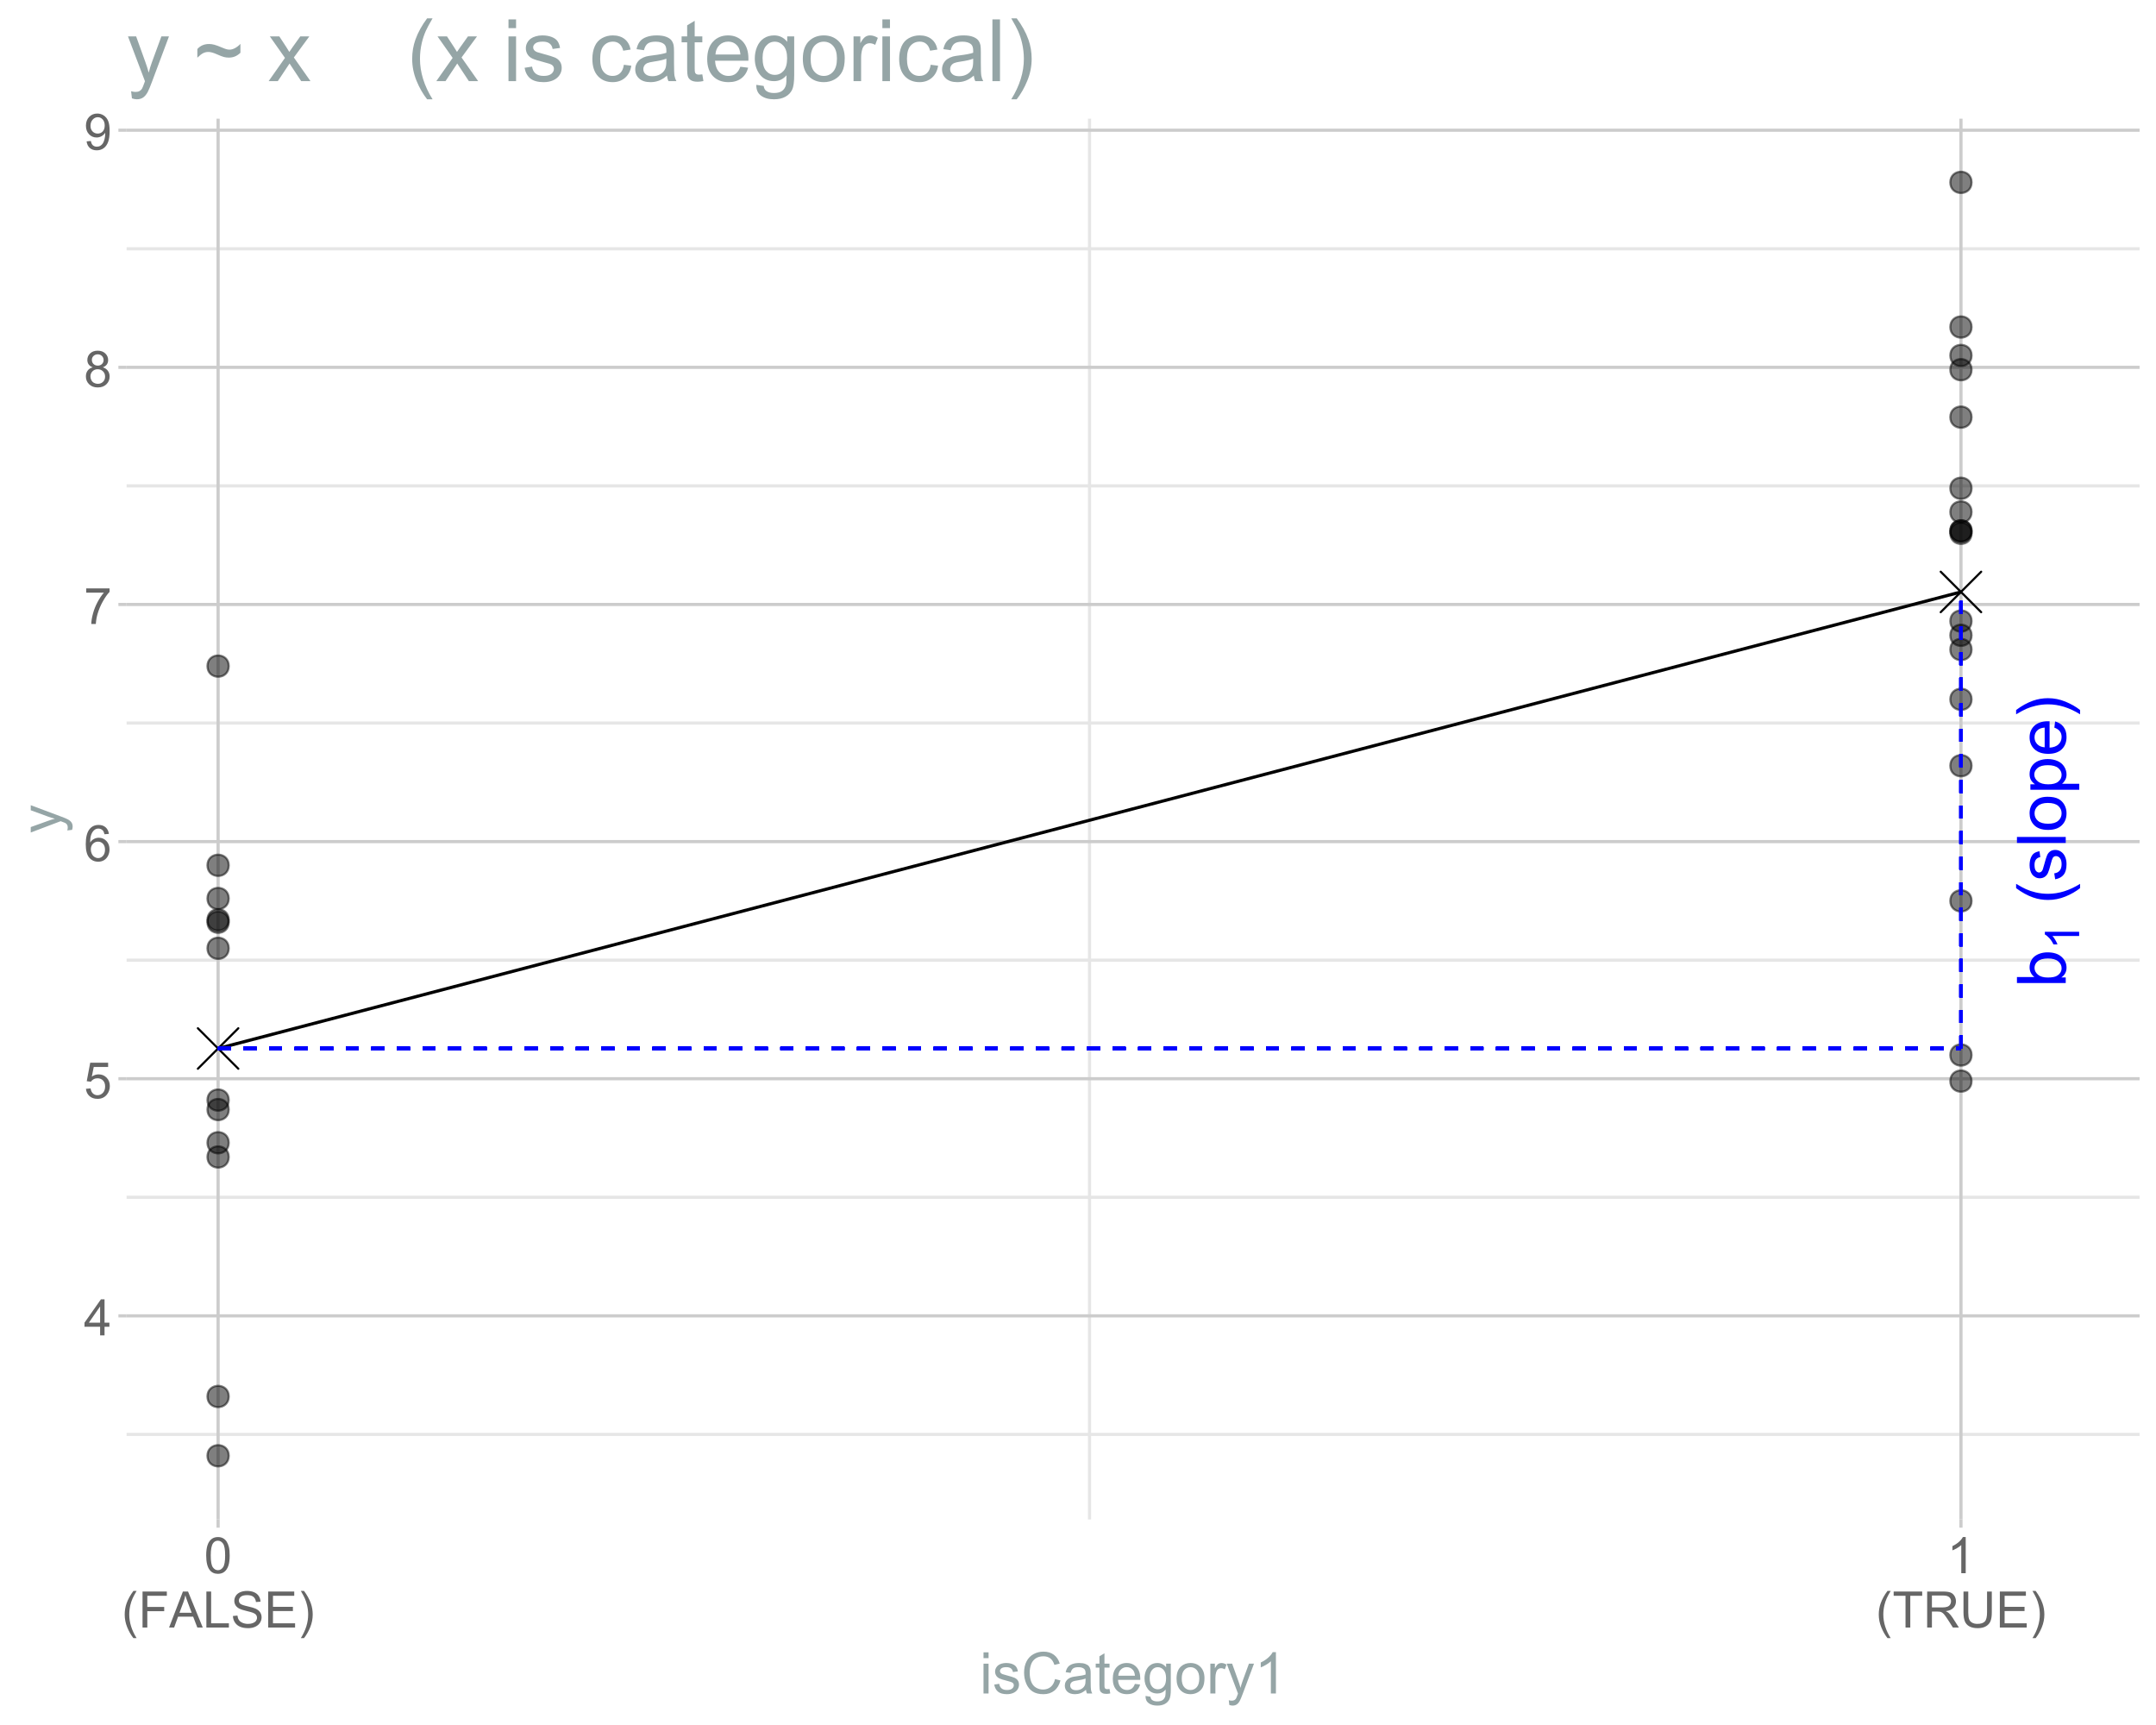 <?xml version="1.0" encoding="UTF-8"?>
<svg xmlns="http://www.w3.org/2000/svg" xmlns:xlink="http://www.w3.org/1999/xlink" width="720" height="576" viewBox="0 0 720 576">
<defs>
<g>
<g id="glyph-0-0">
<path d="M 0 -3.344 L 0 -1.488 L -16.293 -1.488 L -16.293 -3.488 L -10.48 -3.488 C -11.539 -4.336 -12.07 -5.414 -12.07 -6.723 C -12.07 -7.449 -11.926 -8.137 -11.633 -8.785 C -11.34 -9.434 -10.926 -9.969 -10.398 -10.387 C -9.867 -10.805 -9.23 -11.133 -8.48 -11.371 C -7.73 -11.605 -6.934 -11.727 -6.078 -11.727 C -4.059 -11.727 -2.492 -11.227 -1.391 -10.227 C -0.285 -9.227 0.266 -8.023 0.266 -6.625 C 0.266 -5.23 -0.316 -4.137 -1.477 -3.344 L 0 -3.344 M -5.992 -3.324 C -4.574 -3.324 -3.555 -3.516 -2.922 -3.902 C -1.895 -4.531 -1.379 -5.383 -1.379 -6.457 C -1.379 -7.332 -1.758 -8.086 -2.516 -8.727 C -3.277 -9.363 -4.41 -9.68 -5.914 -9.68 C -7.453 -9.68 -8.59 -9.375 -9.324 -8.762 C -10.059 -8.152 -10.426 -7.414 -10.426 -6.547 C -10.426 -5.672 -10.047 -4.918 -9.285 -4.277 C -8.527 -3.641 -7.43 -3.324 -5.992 -3.324 Z M -5.992 -3.324 "/>
</g>
<g id="glyph-0-1">
</g>
<g id="glyph-0-2">
<path d="M 4.789 -5.324 C 3.398 -4.219 1.766 -3.285 -0.102 -2.523 C -1.969 -1.762 -3.902 -1.379 -5.902 -1.379 C -7.664 -1.379 -9.355 -1.664 -10.969 -2.234 C -12.844 -2.902 -14.711 -3.93 -16.57 -5.324 L -16.57 -6.758 C -15.031 -5.859 -13.93 -5.27 -13.27 -4.98 C -12.246 -4.527 -11.18 -4.172 -10.07 -3.914 C -8.684 -3.594 -7.293 -3.434 -5.891 -3.434 C -2.328 -3.434 1.234 -4.543 4.789 -6.758 Z M 4.789 -5.324 "/>
</g>
<g id="glyph-0-3">
<path d="M -3.523 -0.699 L -3.836 -2.68 C -3.043 -2.789 -2.434 -3.098 -2.012 -3.605 C -1.59 -4.113 -1.379 -4.824 -1.379 -5.734 C -1.379 -6.652 -1.566 -7.336 -1.941 -7.781 C -2.312 -8.227 -2.754 -8.445 -3.258 -8.445 C -3.707 -8.445 -4.062 -8.25 -4.324 -7.859 C -4.5 -7.582 -4.727 -6.902 -5 -5.812 C -5.371 -4.348 -5.691 -3.328 -5.961 -2.762 C -6.234 -2.195 -6.609 -1.766 -7.086 -1.473 C -7.562 -1.18 -8.09 -1.035 -8.668 -1.035 C -9.195 -1.035 -9.684 -1.152 -10.129 -1.395 C -10.578 -1.637 -10.953 -1.965 -11.246 -2.379 C -11.477 -2.691 -11.672 -3.113 -11.832 -3.652 C -11.992 -4.188 -12.07 -4.766 -12.07 -5.379 C -12.07 -6.305 -11.938 -7.117 -11.672 -7.82 C -11.402 -8.52 -11.043 -9.035 -10.586 -9.371 C -10.129 -9.703 -9.52 -9.934 -8.758 -10.059 L -8.492 -8.102 C -9.098 -8.012 -9.574 -7.758 -9.914 -7.328 C -10.254 -6.902 -10.426 -6.301 -10.426 -5.523 C -10.426 -4.605 -10.273 -3.949 -9.969 -3.555 C -9.664 -3.164 -9.309 -2.969 -8.902 -2.969 C -8.645 -2.969 -8.41 -3.051 -8.203 -3.211 C -7.988 -3.375 -7.809 -3.629 -7.668 -3.98 C -7.594 -4.18 -7.426 -4.77 -7.156 -5.746 C -6.781 -7.16 -6.469 -8.148 -6.23 -8.707 C -5.988 -9.266 -5.641 -9.707 -5.18 -10.023 C -4.719 -10.344 -4.148 -10.504 -3.469 -10.504 C -2.801 -10.504 -2.172 -10.309 -1.582 -9.918 C -0.996 -9.531 -0.539 -8.969 -0.215 -8.234 C 0.105 -7.504 0.266 -6.672 0.266 -5.746 C 0.266 -4.211 -0.051 -3.043 -0.688 -2.238 C -1.328 -1.438 -2.27 -0.922 -3.523 -0.699 Z M -3.523 -0.699 "/>
</g>
<g id="glyph-0-4">
<path d="M 0 -1.457 L -16.293 -1.457 L -16.293 -3.457 L 0 -3.457 Z M 0 -1.457 "/>
</g>
<g id="glyph-0-5">
<path d="M -5.902 -0.754 C -8.086 -0.754 -9.707 -1.363 -10.758 -2.578 C -11.633 -3.594 -12.07 -4.832 -12.07 -6.289 C -12.07 -7.914 -11.539 -9.238 -10.477 -10.27 C -9.41 -11.301 -7.941 -11.816 -6.07 -11.816 C -4.551 -11.816 -3.355 -11.586 -2.484 -11.133 C -1.613 -10.676 -0.938 -10.012 -0.457 -9.141 C 0.027 -8.27 0.266 -7.32 0.266 -6.289 C 0.266 -4.637 -0.262 -3.305 -1.324 -2.285 C -2.383 -1.266 -3.91 -0.754 -5.902 -0.754 M -5.902 -2.812 C -4.391 -2.812 -3.258 -3.141 -2.508 -3.801 C -1.754 -4.461 -1.379 -5.289 -1.379 -6.289 C -1.379 -7.285 -1.758 -8.109 -2.512 -8.77 C -3.27 -9.43 -4.418 -9.758 -5.969 -9.758 C -7.43 -9.758 -8.535 -9.426 -9.285 -8.762 C -10.039 -8.102 -10.414 -7.277 -10.414 -6.289 C -10.414 -5.289 -10.039 -4.461 -9.293 -3.801 C -8.543 -3.141 -7.414 -2.812 -5.902 -2.812 Z M -5.902 -2.812 "/>
</g>
<g id="glyph-0-6">
<path d="M 4.523 -1.5 L -11.805 -1.5 L -11.805 -3.324 L -10.27 -3.324 C -10.871 -3.754 -11.32 -4.238 -11.621 -4.777 C -11.922 -5.32 -12.07 -5.977 -12.07 -6.746 C -12.07 -7.754 -11.812 -8.645 -11.293 -9.414 C -10.773 -10.184 -10.043 -10.766 -9.098 -11.16 C -8.152 -11.551 -7.117 -11.746 -5.992 -11.746 C -4.781 -11.746 -3.695 -11.531 -2.73 -11.098 C -1.762 -10.664 -1.02 -10.035 -0.504 -9.207 C 0.008 -8.383 0.266 -7.512 0.266 -6.602 C 0.266 -5.934 0.125 -5.336 -0.156 -4.809 C -0.438 -4.277 -0.793 -3.844 -1.223 -3.5 L 4.523 -3.5 L 4.523 -1.5 M -5.836 -3.312 C -4.316 -3.312 -3.195 -3.621 -2.469 -4.234 C -1.742 -4.848 -1.379 -5.594 -1.379 -6.469 C -1.379 -7.359 -1.754 -8.117 -2.508 -8.754 C -3.258 -9.387 -4.422 -9.703 -6 -9.703 C -7.508 -9.703 -8.633 -9.395 -9.379 -8.773 C -10.129 -8.156 -10.504 -7.418 -10.504 -6.559 C -10.504 -5.707 -10.105 -4.953 -9.309 -4.297 C -8.512 -3.641 -7.355 -3.312 -5.836 -3.312 Z M -5.836 -3.312 "/>
</g>
<g id="glyph-0-7">
<path d="M -3.801 -9.582 L -3.547 -11.648 C -2.336 -11.32 -1.402 -10.719 -0.734 -9.836 C -0.066 -8.953 0.266 -7.828 0.266 -6.457 C 0.266 -4.73 -0.266 -3.363 -1.328 -2.352 C -2.391 -1.34 -3.883 -0.832 -5.801 -0.832 C -7.789 -0.832 -9.328 -1.344 -10.426 -2.367 C -11.523 -3.391 -12.07 -4.715 -12.07 -6.348 C -12.07 -7.926 -11.531 -9.215 -10.457 -10.215 C -9.383 -11.215 -7.871 -11.715 -5.926 -11.715 C -5.805 -11.715 -5.629 -11.711 -5.391 -11.703 L -5.391 -2.902 C -4.094 -2.977 -3.102 -3.34 -2.41 -4 C -1.723 -4.66 -1.379 -5.484 -1.379 -6.469 C -1.379 -7.203 -1.57 -7.828 -1.957 -8.348 C -2.34 -8.867 -2.957 -9.277 -3.801 -9.582 M -7.035 -3.012 L -7.035 -9.602 C -8.027 -9.516 -8.773 -9.262 -9.27 -8.848 C -10.039 -8.211 -10.426 -7.383 -10.426 -6.367 C -10.426 -5.449 -10.117 -4.676 -9.504 -4.051 C -8.887 -3.426 -8.066 -3.078 -7.035 -3.012 Z M -7.035 -3.012 "/>
</g>
<g id="glyph-0-8">
<path d="M 4.789 -2.812 L 4.789 -1.379 C 1.234 -3.594 -2.328 -4.703 -5.891 -4.703 C -7.285 -4.703 -8.664 -4.543 -10.035 -4.223 C -11.148 -3.973 -12.215 -3.621 -13.238 -3.168 C -13.902 -2.879 -15.016 -2.281 -16.57 -1.379 L -16.57 -2.812 C -14.711 -4.203 -12.844 -5.234 -10.969 -5.902 C -9.355 -6.473 -7.664 -6.758 -5.902 -6.758 C -3.902 -6.758 -1.969 -6.375 -0.102 -5.605 C 1.766 -4.84 3.398 -3.91 4.789 -2.812 Z M 4.789 -2.812 "/>
</g>
<g id="glyph-1-0">
<path d="M 0 -5.938 L 0 -4.535 L -8.922 -4.535 C -8.602 -4.199 -8.281 -3.758 -7.961 -3.211 C -7.637 -2.66 -7.395 -2.172 -7.234 -1.734 L -8.59 -1.734 C -8.957 -2.52 -9.402 -3.203 -9.926 -3.789 C -10.453 -4.375 -10.961 -4.789 -11.453 -5.035 L -11.453 -5.938 Z M 0 -5.938 "/>
</g>
<g id="glyph-2-0">
<path d="M 5.43 0 L 5.43 -2.879 L 0.215 -2.879 L 0.215 -4.234 L 5.699 -12.027 L 6.906 -12.027 L 6.906 -4.234 L 8.531 -4.234 L 8.531 -2.879 L 6.906 -2.879 L 6.906 0 L 5.43 0 M 5.43 -4.234 L 5.43 -9.656 L 1.664 -4.234 Z M 5.43 -4.234 "/>
</g>
<g id="glyph-2-1">
<path d="M 0.695 -3.148 L 2.246 -3.281 C 2.363 -2.527 2.629 -1.961 3.047 -1.578 C 3.465 -1.199 3.969 -1.008 4.562 -1.008 C 5.273 -1.008 5.875 -1.277 6.367 -1.812 C 6.859 -2.348 7.105 -3.059 7.105 -3.945 C 7.105 -4.789 6.867 -5.453 6.395 -5.938 C 5.922 -6.426 5.301 -6.668 4.535 -6.668 C 4.059 -6.668 3.633 -6.562 3.25 -6.344 C 2.867 -6.129 2.566 -5.848 2.348 -5.504 L 0.961 -5.684 L 2.125 -11.863 L 8.105 -11.863 L 8.105 -10.449 L 3.305 -10.449 L 2.656 -7.219 C 3.379 -7.723 4.137 -7.973 4.93 -7.973 C 5.98 -7.973 6.867 -7.609 7.586 -6.883 C 8.309 -6.156 8.672 -5.219 8.672 -4.078 C 8.672 -2.988 8.352 -2.047 7.719 -1.254 C 6.949 -0.281 5.895 0.203 4.562 0.203 C 3.469 0.203 2.574 -0.102 1.883 -0.715 C 1.191 -1.324 0.797 -2.137 0.695 -3.148 Z M 0.695 -3.148 "/>
</g>
<g id="glyph-2-2">
<path d="M 8.359 -9.082 L 6.891 -8.965 C 6.758 -9.547 6.574 -9.965 6.332 -10.23 C 5.934 -10.648 5.441 -10.859 4.855 -10.859 C 4.387 -10.859 3.973 -10.73 3.617 -10.469 C 3.152 -10.129 2.785 -9.633 2.52 -8.98 C 2.25 -8.332 2.109 -7.406 2.102 -6.203 C 2.457 -6.742 2.891 -7.145 3.402 -7.406 C 3.918 -7.668 4.457 -7.801 5.02 -7.801 C 6.004 -7.801 6.844 -7.438 7.535 -6.715 C 8.227 -5.988 8.57 -5.055 8.57 -3.906 C 8.57 -3.148 8.41 -2.449 8.086 -1.801 C 7.758 -1.152 7.312 -0.656 6.742 -0.312 C 6.176 0.031 5.527 0.203 4.809 0.203 C 3.578 0.203 2.574 -0.246 1.797 -1.152 C 1.02 -2.059 0.633 -3.551 0.633 -5.629 C 0.633 -7.953 1.062 -9.641 1.918 -10.695 C 2.668 -11.617 3.676 -12.074 4.945 -12.074 C 5.891 -12.074 6.668 -11.809 7.273 -11.277 C 7.875 -10.75 8.238 -10.016 8.359 -9.082 M 2.328 -3.895 C 2.328 -3.387 2.438 -2.902 2.652 -2.438 C 2.871 -1.973 3.172 -1.617 3.559 -1.375 C 3.949 -1.129 4.355 -1.008 4.781 -1.008 C 5.406 -1.008 5.941 -1.262 6.391 -1.762 C 6.84 -2.266 7.062 -2.949 7.062 -3.812 C 7.062 -4.645 6.84 -5.301 6.398 -5.777 C 5.957 -6.258 5.398 -6.496 4.727 -6.496 C 4.059 -6.496 3.492 -6.258 3.027 -5.777 C 2.562 -5.301 2.328 -4.672 2.328 -3.895 Z M 2.328 -3.895 "/>
</g>
<g id="glyph-2-3">
<path d="M 0.797 -10.449 L 0.797 -11.871 L 8.582 -11.871 L 8.582 -10.723 C 7.816 -9.906 7.055 -8.824 6.305 -7.473 C 5.551 -6.121 4.973 -4.734 4.562 -3.305 C 4.266 -2.301 4.078 -1.199 3.996 0 L 2.477 0 C 2.492 -0.945 2.68 -2.09 3.035 -3.43 C 3.391 -4.77 3.902 -6.062 4.566 -7.305 C 5.23 -8.551 5.938 -9.598 6.684 -10.449 Z M 0.797 -10.449 "/>
</g>
<g id="glyph-2-4">
<path d="M 2.969 -6.52 C 2.355 -6.746 1.902 -7.066 1.609 -7.48 C 1.312 -7.898 1.164 -8.395 1.164 -8.973 C 1.164 -9.848 1.48 -10.586 2.109 -11.18 C 2.738 -11.777 3.574 -12.074 4.617 -12.074 C 5.668 -12.074 6.512 -11.77 7.152 -11.16 C 7.793 -10.551 8.113 -9.809 8.113 -8.934 C 8.113 -8.375 7.965 -7.891 7.676 -7.477 C 7.383 -7.062 6.938 -6.746 6.34 -6.52 C 7.078 -6.281 7.641 -5.891 8.027 -5.355 C 8.414 -4.82 8.605 -4.18 8.605 -3.438 C 8.605 -2.41 8.242 -1.543 7.516 -0.844 C 6.785 -0.145 5.828 0.203 4.645 0.203 C 3.457 0.203 2.5 -0.145 1.773 -0.848 C 1.043 -1.551 0.68 -2.43 0.68 -3.477 C 0.68 -4.262 0.879 -4.914 1.277 -5.441 C 1.672 -5.969 2.238 -6.328 2.969 -6.52 M 2.676 -9.023 C 2.676 -8.453 2.855 -7.988 3.223 -7.629 C 3.59 -7.27 4.066 -7.086 4.652 -7.086 C 5.219 -7.086 5.688 -7.266 6.051 -7.625 C 6.414 -7.984 6.594 -8.422 6.594 -8.941 C 6.594 -9.484 6.406 -9.938 6.035 -10.309 C 5.66 -10.676 5.191 -10.859 4.633 -10.859 C 4.07 -10.859 3.605 -10.68 3.23 -10.32 C 2.859 -9.957 2.676 -9.527 2.676 -9.023 M 2.199 -3.469 C 2.199 -3.047 2.297 -2.641 2.496 -2.246 C 2.699 -1.855 2.992 -1.551 3.387 -1.332 C 3.781 -1.117 4.207 -1.008 4.66 -1.008 C 5.363 -1.008 5.945 -1.234 6.406 -1.691 C 6.867 -2.145 7.094 -2.719 7.094 -3.422 C 7.094 -4.133 6.859 -4.719 6.387 -5.184 C 5.914 -5.648 5.32 -5.883 4.609 -5.883 C 3.914 -5.883 3.34 -5.652 2.883 -5.191 C 2.426 -4.734 2.199 -4.16 2.199 -3.469 Z M 2.199 -3.469 "/>
</g>
<g id="glyph-2-5">
<path d="M 0.918 -2.781 L 2.336 -2.91 C 2.457 -2.246 2.688 -1.762 3.027 -1.461 C 3.367 -1.16 3.801 -1.008 4.332 -1.008 C 4.785 -1.008 5.184 -1.113 5.523 -1.32 C 5.867 -1.527 6.148 -1.805 6.367 -2.152 C 6.586 -2.5 6.766 -2.969 6.914 -3.559 C 7.062 -4.152 7.137 -4.754 7.137 -5.363 C 7.137 -5.43 7.133 -5.527 7.129 -5.66 C 6.832 -5.191 6.43 -4.809 5.918 -4.516 C 5.406 -4.223 4.852 -4.078 4.258 -4.078 C 3.262 -4.078 2.418 -4.438 1.73 -5.16 C 1.043 -5.883 0.695 -6.832 0.695 -8.016 C 0.695 -9.234 1.059 -10.215 1.777 -10.961 C 2.496 -11.703 3.395 -12.074 4.48 -12.074 C 5.262 -12.074 5.977 -11.863 6.625 -11.441 C 7.273 -11.023 7.766 -10.422 8.102 -9.645 C 8.438 -8.863 8.605 -7.734 8.605 -6.258 C 8.605 -4.723 8.438 -3.5 8.105 -2.59 C 7.77 -1.676 7.273 -0.984 6.617 -0.508 C 5.957 -0.031 5.184 0.203 4.297 0.203 C 3.359 0.203 2.59 -0.055 1.992 -0.578 C 1.398 -1.102 1.039 -1.836 0.918 -2.781 M 6.965 -8.09 C 6.965 -8.938 6.738 -9.609 6.289 -10.105 C 5.836 -10.605 5.293 -10.852 4.66 -10.852 C 4.004 -10.852 3.43 -10.586 2.945 -10.047 C 2.457 -9.512 2.215 -8.816 2.215 -7.965 C 2.215 -7.199 2.445 -6.578 2.906 -6.098 C 3.371 -5.621 3.941 -5.383 4.617 -5.383 C 5.301 -5.383 5.863 -5.621 6.305 -6.098 C 6.746 -6.578 6.965 -7.242 6.965 -8.09 Z M 6.965 -8.09 "/>
</g>
<g id="glyph-2-6">
<path d="M 0.695 -5.93 C 0.695 -7.352 0.844 -8.496 1.137 -9.363 C 1.43 -10.23 1.863 -10.898 2.441 -11.371 C 3.016 -11.84 3.742 -12.074 4.617 -12.074 C 5.262 -12.074 5.828 -11.945 6.316 -11.684 C 6.805 -11.426 7.203 -11.051 7.523 -10.562 C 7.84 -10.07 8.09 -9.477 8.27 -8.773 C 8.449 -8.07 8.539 -7.121 8.539 -5.93 C 8.539 -4.52 8.395 -3.383 8.105 -2.516 C 7.816 -1.648 7.383 -0.977 6.805 -0.504 C 6.227 -0.031 5.5 0.203 4.617 0.203 C 3.457 0.203 2.547 -0.211 1.887 -1.043 C 1.094 -2.043 0.695 -3.672 0.695 -5.93 M 2.215 -5.93 C 2.215 -3.957 2.445 -2.645 2.906 -1.988 C 3.371 -1.336 3.941 -1.008 4.617 -1.008 C 5.297 -1.008 5.867 -1.336 6.328 -1.992 C 6.789 -2.648 7.023 -3.961 7.023 -5.93 C 7.023 -7.91 6.789 -9.227 6.328 -9.875 C 5.867 -10.527 5.289 -10.852 4.602 -10.852 C 3.922 -10.852 3.383 -10.566 2.977 -9.992 C 2.469 -9.258 2.215 -7.906 2.215 -5.93 Z M 2.215 -5.93 "/>
</g>
<g id="glyph-2-7">
<path d="M 3.93 3.535 C 3.113 2.508 2.426 1.305 1.863 -0.074 C 1.301 -1.453 1.016 -2.879 1.016 -4.355 C 1.016 -5.656 1.227 -6.902 1.648 -8.098 C 2.141 -9.48 2.902 -10.859 3.93 -12.23 L 4.988 -12.23 C 4.324 -11.094 3.887 -10.281 3.676 -9.793 C 3.34 -9.039 3.078 -8.254 2.887 -7.434 C 2.652 -6.41 2.535 -5.383 2.535 -4.348 C 2.535 -1.719 3.352 0.91 4.988 3.535 Z M 3.93 3.535 "/>
</g>
<g id="glyph-2-8">
<path d="M 1.379 0 L 1.379 -12.027 L 9.492 -12.027 L 9.492 -10.605 L 2.969 -10.605 L 2.969 -6.883 L 8.613 -6.883 L 8.613 -5.465 L 2.969 -5.465 L 2.969 0 Z M 1.379 0 "/>
</g>
<g id="glyph-2-9">
<path d="M -0.023 0 L 4.594 -12.027 L 6.309 -12.027 L 11.23 0 L 9.418 0 L 8.016 -3.641 L 2.984 -3.641 L 1.664 0 L -0.023 0 M 3.445 -4.938 L 7.523 -4.938 L 6.266 -8.27 C 5.883 -9.281 5.602 -10.113 5.414 -10.762 C 5.262 -9.992 5.043 -9.227 4.766 -8.465 Z M 3.445 -4.938 "/>
</g>
<g id="glyph-2-10">
<path d="M 1.23 0 L 1.23 -12.027 L 2.82 -12.027 L 2.82 -1.418 L 8.746 -1.418 L 8.746 0 Z M 1.23 0 "/>
</g>
<g id="glyph-2-11">
<path d="M 0.754 -3.863 L 2.254 -3.996 C 2.328 -3.395 2.492 -2.898 2.754 -2.516 C 3.012 -2.129 3.414 -1.816 3.961 -1.578 C 4.508 -1.34 5.125 -1.223 5.809 -1.223 C 6.414 -1.223 6.949 -1.312 7.414 -1.492 C 7.879 -1.672 8.227 -1.922 8.453 -2.234 C 8.68 -2.551 8.793 -2.895 8.793 -3.266 C 8.793 -3.641 8.684 -3.973 8.465 -4.254 C 8.246 -4.535 7.887 -4.77 7.383 -4.961 C 7.059 -5.09 6.348 -5.285 5.242 -5.551 C 4.137 -5.816 3.363 -6.066 2.922 -6.301 C 2.348 -6.602 1.918 -6.973 1.637 -7.418 C 1.355 -7.867 1.215 -8.363 1.215 -8.918 C 1.215 -9.523 1.387 -10.09 1.73 -10.617 C 2.074 -11.148 2.578 -11.547 3.238 -11.82 C 3.902 -12.094 4.637 -12.23 5.445 -12.23 C 6.34 -12.23 7.125 -12.086 7.805 -11.801 C 8.484 -11.512 9.008 -11.09 9.375 -10.531 C 9.742 -9.977 9.938 -9.344 9.965 -8.637 L 8.441 -8.523 C 8.359 -9.281 8.082 -9.855 7.609 -10.246 C 7.137 -10.633 6.438 -10.828 5.512 -10.828 C 4.551 -10.828 3.848 -10.652 3.41 -10.301 C 2.969 -9.945 2.746 -9.52 2.746 -9.023 C 2.746 -8.59 2.902 -8.234 3.215 -7.957 C 3.523 -7.68 4.32 -7.391 5.613 -7.102 C 6.91 -6.809 7.797 -6.551 8.277 -6.332 C 8.977 -6.012 9.492 -5.602 9.828 -5.105 C 10.16 -4.613 10.328 -4.043 10.328 -3.395 C 10.328 -2.758 10.145 -2.152 9.777 -1.586 C 9.41 -1.02 8.887 -0.582 8.199 -0.266 C 7.512 0.047 6.738 0.203 5.883 0.203 C 4.793 0.203 3.883 0.047 3.145 -0.27 C 2.41 -0.586 1.832 -1.066 1.414 -1.703 C 0.996 -2.34 0.777 -3.059 0.754 -3.863 Z M 0.754 -3.863 "/>
</g>
<g id="glyph-2-12">
<path d="M 1.328 0 L 1.328 -12.027 L 10.023 -12.027 L 10.023 -10.605 L 2.922 -10.605 L 2.922 -6.922 L 9.574 -6.922 L 9.574 -5.512 L 2.922 -5.512 L 2.922 -1.418 L 10.305 -1.418 L 10.305 0 Z M 1.328 0 "/>
</g>
<g id="glyph-2-13">
<path d="M 2.074 3.535 L 1.016 3.535 C 2.652 0.91 3.469 -1.719 3.469 -4.348 C 3.469 -5.375 3.352 -6.395 3.117 -7.406 C 2.93 -8.227 2.672 -9.016 2.336 -9.77 C 2.125 -10.262 1.684 -11.082 1.016 -12.23 L 2.074 -12.23 C 3.102 -10.859 3.863 -9.48 4.355 -8.098 C 4.777 -6.902 4.988 -5.656 4.988 -4.355 C 4.988 -2.879 4.703 -1.453 4.137 -0.074 C 3.574 1.305 2.883 2.508 2.074 3.535 Z M 2.074 3.535 "/>
</g>
<g id="glyph-2-14">
<path d="M 6.258 0 L 4.781 0 L 4.781 -9.41 C 4.426 -9.07 3.961 -8.73 3.383 -8.391 C 2.809 -8.051 2.289 -7.797 1.828 -7.629 L 1.828 -9.055 C 2.656 -9.445 3.375 -9.914 3.996 -10.469 C 4.613 -11.02 5.051 -11.555 5.309 -12.074 L 6.258 -12.074 Z M 6.258 0 "/>
</g>
<g id="glyph-2-15">
<path d="M 4.355 0 L 4.355 -10.605 L 0.395 -10.605 L 0.395 -12.027 L 9.926 -12.027 L 9.926 -10.605 L 5.945 -10.605 L 5.945 0 Z M 4.355 0 "/>
</g>
<g id="glyph-2-16">
<path d="M 1.32 0 L 1.32 -12.027 L 6.652 -12.027 C 7.723 -12.027 8.539 -11.918 9.098 -11.703 C 9.656 -11.484 10.102 -11.105 10.434 -10.559 C 10.77 -10.012 10.934 -9.406 10.934 -8.746 C 10.934 -7.891 10.66 -7.172 10.105 -6.586 C 9.555 -6 8.699 -5.629 7.547 -5.473 C 7.969 -5.27 8.289 -5.07 8.508 -4.871 C 8.973 -4.445 9.41 -3.914 9.828 -3.273 L 11.918 0 L 9.918 0 L 8.324 -2.5 C 7.859 -3.223 7.477 -3.777 7.176 -4.16 C 6.875 -4.543 6.609 -4.809 6.371 -4.961 C 6.133 -5.117 5.891 -5.223 5.645 -5.281 C 5.465 -5.32 5.168 -5.34 4.758 -5.34 L 2.91 -5.34 L 2.91 0 L 1.32 0 M 2.91 -6.719 L 6.332 -6.719 C 7.059 -6.719 7.629 -6.793 8.039 -6.945 C 8.449 -7.094 8.762 -7.336 8.973 -7.664 C 9.188 -7.996 9.293 -8.355 9.293 -8.746 C 9.293 -9.312 9.086 -9.781 8.676 -10.148 C 8.262 -10.512 7.609 -10.695 6.719 -10.695 L 2.91 -10.695 Z M 2.91 -6.719 "/>
</g>
<g id="glyph-2-17">
<path d="M 9.188 -12.027 L 10.777 -12.027 L 10.777 -5.078 C 10.777 -3.867 10.641 -2.91 10.367 -2.199 C 10.094 -1.488 9.602 -0.91 8.887 -0.465 C 8.176 -0.02 7.238 0.203 6.078 0.203 C 4.953 0.203 4.031 0.012 3.312 -0.379 C 2.598 -0.766 2.086 -1.328 1.781 -2.062 C 1.473 -2.797 1.32 -3.805 1.32 -5.078 L 1.32 -12.027 L 2.91 -12.027 L 2.91 -5.086 C 2.91 -4.043 3.008 -3.273 3.203 -2.777 C 3.398 -2.281 3.73 -1.898 4.203 -1.633 C 4.676 -1.363 5.254 -1.23 5.938 -1.23 C 7.109 -1.23 7.941 -1.496 8.441 -2.027 C 8.938 -2.555 9.188 -3.578 9.188 -5.086 Z M 9.188 -12.027 "/>
</g>
<g id="glyph-3-0">
<path d="M 1.273 -11.805 L 1.273 -13.742 L 2.961 -13.742 L 2.961 -11.805 L 1.273 -11.805 M 1.273 0 L 1.273 -9.957 L 2.961 -9.957 L 2.961 0 Z M 1.273 0 "/>
</g>
<g id="glyph-3-1">
<path d="M 0.59 -2.973 L 2.258 -3.234 C 2.352 -2.566 2.613 -2.055 3.043 -1.695 C 3.469 -1.34 4.07 -1.164 4.836 -1.164 C 5.613 -1.164 6.188 -1.32 6.562 -1.637 C 6.938 -1.953 7.125 -2.32 7.125 -2.746 C 7.125 -3.129 6.961 -3.43 6.629 -3.648 C 6.398 -3.797 5.82 -3.988 4.902 -4.219 C 3.664 -4.531 2.809 -4.801 2.328 -5.031 C 1.852 -5.258 1.488 -5.574 1.242 -5.977 C 0.996 -6.379 0.871 -6.824 0.871 -7.312 C 0.871 -7.758 0.973 -8.168 1.176 -8.547 C 1.379 -8.922 1.656 -9.238 2.008 -9.488 C 2.27 -9.68 2.625 -9.844 3.078 -9.98 C 3.531 -10.113 4.02 -10.18 4.539 -10.18 C 5.32 -10.18 6.004 -10.07 6.594 -9.844 C 7.188 -9.617 7.621 -9.312 7.902 -8.93 C 8.184 -8.547 8.379 -8.031 8.484 -7.387 L 6.836 -7.164 C 6.758 -7.676 6.543 -8.074 6.184 -8.363 C 5.824 -8.648 5.316 -8.793 4.66 -8.793 C 3.883 -8.793 3.332 -8.664 3 -8.41 C 2.668 -8.152 2.504 -7.852 2.504 -7.508 C 2.504 -7.289 2.57 -7.094 2.711 -6.918 C 2.848 -6.738 3.062 -6.586 3.355 -6.469 C 3.523 -6.406 4.023 -6.262 4.848 -6.039 C 6.039 -5.719 6.875 -5.457 7.344 -5.254 C 7.816 -5.051 8.188 -4.758 8.457 -4.367 C 8.727 -3.98 8.859 -3.5 8.859 -2.926 C 8.859 -2.363 8.695 -1.832 8.367 -1.336 C 8.039 -0.84 7.566 -0.453 6.945 -0.184 C 6.328 0.09 5.629 0.227 4.848 0.227 C 3.555 0.227 2.566 -0.043 1.891 -0.582 C 1.211 -1.117 0.777 -1.914 0.59 -2.973 Z M 0.59 -2.973 "/>
</g>
<g id="glyph-3-2">
<path d="M 11.289 -4.82 L 13.105 -4.359 C 12.727 -2.867 12.039 -1.727 11.047 -0.941 C 10.059 -0.156 8.848 0.234 7.414 0.234 C 5.934 0.234 4.73 -0.066 3.801 -0.672 C 2.875 -1.273 2.168 -2.148 1.684 -3.289 C 1.199 -4.434 0.957 -5.664 0.957 -6.977 C 0.957 -8.406 1.23 -9.656 1.777 -10.719 C 2.324 -11.785 3.102 -12.594 4.109 -13.148 C 5.121 -13.703 6.23 -13.977 7.445 -13.977 C 8.82 -13.977 9.977 -13.629 10.914 -12.93 C 11.852 -12.227 12.504 -11.242 12.871 -9.977 L 11.082 -9.555 C 10.762 -10.555 10.301 -11.281 9.695 -11.738 C 9.086 -12.195 8.324 -12.422 7.406 -12.422 C 6.352 -12.422 5.469 -12.168 4.758 -11.664 C 4.047 -11.156 3.551 -10.477 3.262 -9.625 C 2.977 -8.77 2.832 -7.891 2.832 -6.984 C 2.832 -5.816 3 -4.797 3.344 -3.922 C 3.684 -3.051 4.211 -2.398 4.93 -1.969 C 5.648 -1.539 6.43 -1.32 7.266 -1.32 C 8.285 -1.32 9.148 -1.617 9.852 -2.203 C 10.559 -2.789 11.039 -3.664 11.289 -4.82 Z M 11.289 -4.82 "/>
</g>
<g id="glyph-3-3">
<path d="M 7.762 -1.227 C 7.137 -0.695 6.535 -0.32 5.957 -0.102 C 5.379 0.117 4.758 0.227 4.098 0.227 C 3.004 0.227 2.164 -0.043 1.574 -0.578 C 0.988 -1.109 0.695 -1.793 0.695 -2.625 C 0.695 -3.113 0.805 -3.559 1.027 -3.961 C 1.25 -4.363 1.539 -4.688 1.898 -4.93 C 2.258 -5.176 2.664 -5.359 3.113 -5.484 C 3.445 -5.57 3.945 -5.656 4.613 -5.738 C 5.977 -5.898 6.977 -6.094 7.621 -6.32 C 7.629 -6.551 7.633 -6.695 7.633 -6.758 C 7.633 -7.445 7.473 -7.93 7.152 -8.211 C 6.723 -8.594 6.082 -8.785 5.23 -8.785 C 4.438 -8.785 3.852 -8.645 3.473 -8.367 C 3.094 -8.09 2.816 -7.598 2.633 -6.891 L 0.984 -7.117 C 1.133 -7.82 1.383 -8.391 1.727 -8.828 C 2.07 -9.262 2.566 -9.594 3.215 -9.828 C 3.867 -10.062 4.617 -10.18 5.477 -10.18 C 6.324 -10.18 7.016 -10.082 7.547 -9.883 C 8.078 -9.68 8.469 -9.43 8.719 -9.125 C 8.969 -8.824 9.145 -8.441 9.242 -7.977 C 9.301 -7.691 9.328 -7.172 9.328 -6.422 L 9.328 -4.172 C 9.328 -2.602 9.363 -1.609 9.438 -1.195 C 9.508 -0.781 9.648 -0.383 9.863 0 L 8.102 0 C 7.926 -0.352 7.812 -0.758 7.762 -1.227 M 7.621 -4.996 C 7.008 -4.746 6.09 -4.535 4.867 -4.359 C 4.172 -4.258 3.68 -4.148 3.395 -4.023 C 3.105 -3.898 2.883 -3.715 2.727 -3.473 C 2.57 -3.234 2.492 -2.965 2.492 -2.672 C 2.492 -2.223 2.664 -1.848 3.004 -1.547 C 3.344 -1.246 3.844 -1.098 4.5 -1.098 C 5.148 -1.098 5.727 -1.238 6.234 -1.523 C 6.742 -1.809 7.113 -2.195 7.352 -2.691 C 7.531 -3.07 7.621 -3.633 7.621 -4.379 Z M 7.621 -4.996 "/>
</g>
<g id="glyph-3-4">
<path d="M 4.949 -1.508 L 5.195 -0.02 C 4.719 0.082 4.293 0.133 3.918 0.133 C 3.305 0.133 2.832 0.035 2.492 -0.16 C 2.156 -0.352 1.918 -0.609 1.781 -0.922 C 1.645 -1.238 1.574 -1.902 1.574 -2.914 L 1.574 -8.645 L 0.336 -8.645 L 0.336 -9.957 L 1.574 -9.957 L 1.574 -12.422 L 3.254 -13.434 L 3.254 -9.957 L 4.949 -9.957 L 4.949 -8.645 L 3.254 -8.645 L 3.254 -2.82 C 3.254 -2.34 3.281 -2.031 3.344 -1.895 C 3.402 -1.758 3.5 -1.648 3.633 -1.566 C 3.766 -1.484 3.961 -1.445 4.211 -1.445 C 4.398 -1.445 4.645 -1.465 4.949 -1.508 Z M 4.949 -1.508 "/>
</g>
<g id="glyph-3-5">
<path d="M 8.082 -3.207 L 9.824 -2.992 C 9.551 -1.973 9.039 -1.18 8.297 -0.617 C 7.555 -0.055 6.602 0.227 5.445 0.227 C 3.992 0.227 2.836 -0.223 1.984 -1.121 C 1.129 -2.016 0.703 -3.273 0.703 -4.895 C 0.703 -6.57 1.133 -7.867 1.996 -8.793 C 2.859 -9.719 3.977 -10.18 5.352 -10.18 C 6.684 -10.18 7.773 -9.727 8.617 -8.82 C 9.461 -7.914 9.883 -6.641 9.883 -4.996 C 9.883 -4.898 9.879 -4.746 9.871 -4.547 L 2.445 -4.547 C 2.508 -3.453 2.82 -2.617 3.375 -2.035 C 3.93 -1.453 4.625 -1.164 5.457 -1.164 C 6.074 -1.164 6.602 -1.324 7.039 -1.648 C 7.477 -1.977 7.824 -2.492 8.082 -3.207 M 2.539 -5.934 L 8.102 -5.934 C 8.023 -6.773 7.812 -7.398 7.461 -7.82 C 6.926 -8.469 6.227 -8.793 5.371 -8.793 C 4.598 -8.793 3.945 -8.535 3.418 -8.016 C 2.891 -7.496 2.598 -6.805 2.539 -5.934 Z M 2.539 -5.934 "/>
</g>
<g id="glyph-3-6">
<path d="M 0.957 0.824 L 2.598 1.07 C 2.664 1.574 2.855 1.945 3.168 2.176 C 3.586 2.488 4.16 2.645 4.883 2.645 C 5.664 2.645 6.27 2.488 6.695 2.176 C 7.117 1.863 7.406 1.426 7.555 0.863 C 7.645 0.52 7.684 -0.203 7.68 -1.305 C 6.941 -0.434 6.023 0 4.922 0 C 3.555 0 2.492 -0.492 1.742 -1.48 C 0.992 -2.469 0.617 -3.652 0.617 -5.035 C 0.617 -5.984 0.789 -6.859 1.133 -7.664 C 1.477 -8.469 1.977 -9.086 2.629 -9.523 C 3.281 -9.961 4.051 -10.18 4.93 -10.18 C 6.105 -10.18 7.074 -9.707 7.836 -8.758 L 7.836 -9.957 L 9.395 -9.957 L 9.395 -1.352 C 9.395 0.199 9.234 1.297 8.922 1.945 C 8.605 2.594 8.105 3.102 7.422 3.477 C 6.734 3.852 5.895 4.039 4.895 4.039 C 3.707 4.039 2.746 3.773 2.016 3.238 C 1.285 2.703 0.93 1.898 0.957 0.824 M 2.352 -5.156 C 2.352 -3.852 2.613 -2.898 3.133 -2.297 C 3.648 -1.695 4.301 -1.398 5.082 -1.398 C 5.855 -1.398 6.508 -1.695 7.031 -2.293 C 7.555 -2.891 7.82 -3.824 7.82 -5.102 C 7.82 -6.32 7.547 -7.238 7.008 -7.855 C 6.469 -8.477 5.816 -8.785 5.055 -8.785 C 4.305 -8.785 3.664 -8.48 3.141 -7.871 C 2.617 -7.262 2.352 -6.355 2.352 -5.156 Z M 2.352 -5.156 "/>
</g>
<g id="glyph-3-7">
<path d="M 0.637 -4.977 C 0.637 -6.82 1.148 -8.188 2.176 -9.074 C 3.031 -9.812 4.074 -10.18 5.305 -10.18 C 6.676 -10.18 7.793 -9.734 8.664 -8.836 C 9.531 -7.938 9.965 -6.699 9.965 -5.117 C 9.965 -3.836 9.773 -2.828 9.391 -2.094 C 9.004 -1.359 8.445 -0.789 7.711 -0.383 C 6.977 0.023 6.176 0.227 5.305 0.227 C 3.914 0.227 2.785 -0.223 1.926 -1.117 C 1.066 -2.008 0.637 -3.297 0.637 -4.977 M 2.371 -4.977 C 2.371 -3.703 2.648 -2.75 3.207 -2.113 C 3.762 -1.48 4.461 -1.164 5.305 -1.164 C 6.145 -1.164 6.84 -1.48 7.398 -2.117 C 7.953 -2.758 8.23 -3.727 8.23 -5.035 C 8.23 -6.266 7.953 -7.199 7.391 -7.832 C 6.832 -8.469 6.137 -8.785 5.305 -8.785 C 4.461 -8.785 3.762 -8.469 3.207 -7.836 C 2.648 -7.207 2.371 -6.254 2.371 -4.977 Z M 2.371 -4.977 "/>
</g>
<g id="glyph-3-8">
<path d="M 1.246 0 L 1.246 -9.957 L 2.766 -9.957 L 2.766 -8.445 C 3.152 -9.152 3.512 -9.617 3.84 -9.844 C 4.168 -10.07 4.527 -10.18 4.922 -10.18 C 5.492 -10.18 6.07 -10 6.656 -9.637 L 6.074 -8.07 C 5.664 -8.316 5.25 -8.438 4.836 -8.438 C 4.469 -8.438 4.137 -8.328 3.844 -8.105 C 3.551 -7.883 3.34 -7.574 3.215 -7.18 C 3.027 -6.582 2.934 -5.926 2.934 -5.211 L 2.934 0 Z M 1.246 0 "/>
</g>
<g id="glyph-3-9">
<path d="M 1.191 3.836 L 1.004 2.25 C 1.371 2.352 1.695 2.398 1.969 2.398 C 2.344 2.398 2.645 2.336 2.867 2.211 C 3.094 2.086 3.277 1.914 3.422 1.688 C 3.527 1.52 3.699 1.102 3.938 0.43 C 3.969 0.336 4.02 0.199 4.086 0.02 L 0.309 -9.957 L 2.129 -9.957 L 4.199 -4.191 C 4.469 -3.461 4.711 -2.691 4.922 -1.883 C 5.117 -2.66 5.348 -3.414 5.617 -4.152 L 7.742 -9.957 L 9.43 -9.957 L 5.645 0.168 C 5.238 1.262 4.922 2.016 4.695 2.43 C 4.398 2.984 4.055 3.391 3.664 3.652 C 3.277 3.91 2.816 4.039 2.277 4.039 C 1.953 4.039 1.59 3.973 1.191 3.836 Z M 1.191 3.836 "/>
</g>
<g id="glyph-3-10">
<path d="M 7.152 0 L 5.465 0 L 5.465 -10.754 C 5.059 -10.367 4.527 -9.977 3.867 -9.59 C 3.207 -9.203 2.617 -8.914 2.09 -8.719 L 2.09 -10.352 C 3.035 -10.793 3.859 -11.332 4.566 -11.961 C 5.273 -12.594 5.773 -13.207 6.066 -13.801 L 7.152 -13.801 Z M 7.152 0 "/>
</g>
<g id="glyph-4-0">
<path d="M 3.836 -1.191 L 2.25 -1.004 C 2.352 -1.371 2.398 -1.695 2.398 -1.969 C 2.398 -2.344 2.336 -2.645 2.211 -2.867 C 2.086 -3.094 1.914 -3.277 1.688 -3.422 C 1.52 -3.527 1.102 -3.699 0.43 -3.938 C 0.336 -3.969 0.199 -4.02 0.02 -4.086 L -9.957 -0.309 L -9.957 -2.129 L -4.191 -4.199 C -3.461 -4.469 -2.691 -4.711 -1.883 -4.922 C -2.66 -5.117 -3.414 -5.348 -4.152 -5.617 L -9.957 -7.742 L -9.957 -9.43 L 0.168 -5.645 C 1.262 -5.238 2.016 -4.922 2.43 -4.695 C 2.984 -4.398 3.391 -4.055 3.652 -3.664 C 3.91 -3.277 4.039 -2.816 4.039 -2.277 C 4.039 -1.953 3.973 -1.59 3.836 -1.191 Z M 3.836 -1.191 "/>
</g>
<g id="glyph-5-0">
<path d="M 1.785 5.75 L 1.504 3.375 C 2.059 3.523 2.539 3.602 2.953 3.602 C 3.516 3.602 3.965 3.508 4.305 3.32 C 4.641 3.133 4.918 2.867 5.133 2.531 C 5.293 2.277 5.551 1.648 5.906 0.648 C 5.953 0.508 6.027 0.301 6.133 0.027 L 0.465 -14.934 L 3.191 -14.934 L 6.301 -6.285 C 6.703 -5.188 7.062 -4.035 7.383 -2.828 C 7.672 -3.988 8.02 -5.125 8.422 -6.23 L 11.617 -14.934 L 14.148 -14.934 L 8.465 0.254 C 7.855 1.895 7.383 3.023 7.047 3.641 C 6.594 4.477 6.078 5.09 5.5 5.477 C 4.918 5.867 4.223 6.062 3.418 6.062 C 2.93 6.062 2.387 5.957 1.785 5.75 Z M 1.785 5.75 "/>
</g>
<g id="glyph-5-1">
</g>
<g id="glyph-5-2">
<path d="M 1.223 -7.832 L 1.223 -10.715 C 2.219 -11.84 3.52 -12.402 5.133 -12.402 C 5.695 -12.402 6.285 -12.32 6.906 -12.156 C 7.523 -11.992 8.406 -11.668 9.547 -11.18 C 10.195 -10.906 10.68 -10.73 11.004 -10.645 C 11.328 -10.562 11.652 -10.52 11.98 -10.52 C 12.59 -10.52 13.223 -10.703 13.871 -11.066 C 14.523 -11.434 15.102 -11.891 15.609 -12.445 L 15.609 -9.465 C 15.008 -8.902 14.402 -8.492 13.789 -8.242 C 13.176 -7.988 12.484 -7.859 11.715 -7.859 C 11.152 -7.859 10.613 -7.926 10.105 -8.059 C 9.594 -8.188 8.781 -8.504 7.672 -9 C 6.559 -9.496 5.633 -9.746 4.895 -9.746 C 4.293 -9.746 3.73 -9.617 3.199 -9.359 C 2.668 -9.102 2.012 -8.594 1.223 -7.832 Z M 1.223 -7.832 "/>
</g>
<g id="glyph-5-3">
<path d="M 0.211 0 L 5.668 -7.762 L 0.617 -14.934 L 3.781 -14.934 L 6.074 -11.434 C 6.508 -10.766 6.852 -10.211 7.117 -9.758 C 7.527 -10.379 7.906 -10.926 8.254 -11.406 L 10.773 -14.934 L 13.797 -14.934 L 8.633 -7.902 L 14.188 0 L 11.082 0 L 8.016 -4.641 L 7.199 -5.891 L 3.277 0 Z M 0.211 0 "/>
</g>
<g id="glyph-5-4">
<path d="M 6.734 6.062 C 5.34 4.297 4.156 2.234 3.191 -0.125 C 2.227 -2.488 1.742 -4.938 1.742 -7.469 C 1.742 -9.699 2.105 -11.836 2.828 -13.879 C 3.672 -16.25 4.973 -18.613 6.734 -20.969 L 8.551 -20.969 C 7.414 -19.016 6.664 -17.625 6.301 -16.789 C 5.727 -15.496 5.277 -14.148 4.949 -12.742 C 4.547 -10.988 4.344 -9.227 4.344 -7.453 C 4.344 -2.945 5.746 1.562 8.551 6.062 Z M 6.734 6.062 "/>
</g>
<g id="glyph-5-5">
<path d="M 1.914 -17.703 L 1.914 -20.617 L 4.445 -20.617 L 4.445 -17.703 L 1.914 -17.703 M 1.914 0 L 1.914 -14.934 L 4.445 -14.934 L 4.445 0 Z M 1.914 0 "/>
</g>
<g id="glyph-5-6">
<path d="M 0.887 -4.457 L 3.391 -4.852 C 3.531 -3.848 3.922 -3.078 4.562 -2.547 C 5.207 -2.012 6.102 -1.742 7.258 -1.742 C 8.418 -1.742 9.281 -1.98 9.844 -2.453 C 10.406 -2.926 10.688 -3.484 10.688 -4.121 C 10.688 -4.691 10.438 -5.141 9.941 -5.469 C 9.594 -5.695 8.734 -5.98 7.355 -6.328 C 5.5 -6.797 4.211 -7.203 3.496 -7.543 C 2.777 -7.887 2.234 -8.359 1.863 -8.965 C 1.492 -9.57 1.309 -10.238 1.309 -10.969 C 1.309 -11.633 1.461 -12.25 1.766 -12.816 C 2.07 -13.387 2.484 -13.855 3.008 -14.23 C 3.402 -14.523 3.941 -14.77 4.621 -14.969 C 5.301 -15.172 6.027 -15.273 6.805 -15.273 C 7.977 -15.273 9.008 -15.102 9.895 -14.766 C 10.777 -14.43 11.434 -13.973 11.855 -13.395 C 12.277 -12.816 12.566 -12.047 12.727 -11.082 L 10.25 -10.742 C 10.141 -11.512 9.812 -12.113 9.273 -12.543 C 8.734 -12.977 7.973 -13.191 6.988 -13.191 C 5.828 -13.191 4.996 -13 4.5 -12.613 C 4.004 -12.23 3.754 -11.781 3.754 -11.266 C 3.754 -10.938 3.859 -10.641 4.062 -10.379 C 4.27 -10.105 4.594 -9.883 5.035 -9.703 C 5.289 -9.609 6.031 -9.395 7.27 -9.055 C 9.062 -8.578 10.309 -8.188 11.02 -7.883 C 11.727 -7.578 12.281 -7.133 12.684 -6.555 C 13.086 -5.973 13.289 -5.25 13.289 -4.387 C 13.289 -3.543 13.043 -2.75 12.551 -2.004 C 12.059 -1.258 11.348 -0.684 10.422 -0.273 C 9.492 0.133 8.441 0.336 7.27 0.336 C 5.328 0.336 3.852 -0.066 2.832 -0.871 C 1.816 -1.68 1.168 -2.875 0.887 -4.457 Z M 0.887 -4.457 "/>
</g>
<g id="glyph-5-7">
<path d="M 11.645 -5.469 L 14.133 -5.148 C 13.859 -3.43 13.164 -2.09 12.043 -1.117 C 10.926 -0.148 9.547 0.336 7.918 0.336 C 5.875 0.336 4.23 -0.332 2.988 -1.668 C 1.746 -3.004 1.125 -4.918 1.125 -7.41 C 1.125 -9.023 1.391 -10.434 1.926 -11.645 C 2.461 -12.852 3.273 -13.762 4.367 -14.363 C 5.457 -14.969 6.648 -15.273 7.93 -15.273 C 9.555 -15.273 10.879 -14.863 11.91 -14.043 C 12.941 -13.223 13.602 -12.055 13.895 -10.547 L 11.434 -10.168 C 11.199 -11.172 10.785 -11.926 10.188 -12.43 C 9.594 -12.938 8.875 -13.191 8.031 -13.191 C 6.754 -13.191 5.719 -12.734 4.922 -11.82 C 4.125 -10.906 3.727 -9.461 3.727 -7.48 C 3.727 -5.477 4.109 -4.016 4.879 -3.109 C 5.648 -2.199 6.652 -1.742 7.891 -1.742 C 8.883 -1.742 9.711 -2.047 10.379 -2.656 C 11.043 -3.266 11.465 -4.203 11.645 -5.469 Z M 11.645 -5.469 "/>
</g>
<g id="glyph-5-8">
<path d="M 11.645 -1.844 C 10.707 -1.047 9.805 -0.484 8.938 -0.156 C 8.07 0.172 7.141 0.336 6.145 0.336 C 4.504 0.336 3.242 -0.062 2.363 -0.863 C 1.48 -1.668 1.039 -2.691 1.039 -3.938 C 1.039 -4.668 1.207 -5.336 1.539 -5.941 C 1.871 -6.547 2.309 -7.031 2.848 -7.398 C 3.387 -7.762 3.992 -8.039 4.668 -8.227 C 5.164 -8.359 5.914 -8.484 6.918 -8.605 C 8.961 -8.852 10.469 -9.141 11.434 -9.477 C 11.441 -9.824 11.445 -10.047 11.445 -10.141 C 11.445 -11.172 11.207 -11.898 10.73 -12.32 C 10.082 -12.891 9.121 -13.176 7.848 -13.176 C 6.656 -13.176 5.777 -12.969 5.211 -12.551 C 4.645 -12.133 4.223 -11.395 3.953 -10.336 L 1.477 -10.672 C 1.703 -11.734 2.07 -12.59 2.586 -13.238 C 3.102 -13.891 3.848 -14.395 4.824 -14.746 C 5.797 -15.098 6.93 -15.273 8.211 -15.273 C 9.488 -15.273 10.523 -15.121 11.32 -14.82 C 12.117 -14.523 12.703 -14.145 13.078 -13.691 C 13.453 -13.234 13.715 -12.66 13.867 -11.969 C 13.949 -11.535 13.992 -10.758 13.992 -9.633 L 13.992 -6.258 C 13.992 -3.906 14.047 -2.418 14.152 -1.793 C 14.262 -1.168 14.477 -0.57 14.793 0 L 12.148 0 C 11.887 -0.523 11.719 -1.141 11.645 -1.844 M 11.434 -7.496 C 10.516 -7.121 9.137 -6.801 7.297 -6.539 C 6.258 -6.391 5.523 -6.219 5.09 -6.031 C 4.66 -5.844 4.328 -5.57 4.094 -5.211 C 3.859 -4.848 3.742 -4.449 3.742 -4.008 C 3.742 -3.332 3.996 -2.77 4.508 -2.32 C 5.02 -1.871 5.766 -1.645 6.75 -1.645 C 7.727 -1.645 8.594 -1.859 9.352 -2.285 C 10.109 -2.711 10.668 -3.297 11.023 -4.035 C 11.297 -4.609 11.434 -5.453 11.434 -6.566 Z M 11.434 -7.496 "/>
</g>
<g id="glyph-5-9">
<path d="M 7.426 -2.266 L 7.789 -0.027 C 7.078 0.121 6.441 0.195 5.879 0.195 C 4.961 0.195 4.246 0.051 3.742 -0.238 C 3.234 -0.531 2.879 -0.91 2.672 -1.387 C 2.465 -1.859 2.363 -2.855 2.363 -4.375 L 2.363 -12.965 L 0.508 -12.965 L 0.508 -14.934 L 2.363 -14.934 L 2.363 -18.633 L 4.879 -20.152 L 4.879 -14.934 L 7.426 -14.934 L 7.426 -12.965 L 4.879 -12.965 L 4.879 -4.234 C 4.879 -3.512 4.926 -3.047 5.012 -2.84 C 5.102 -2.633 5.246 -2.469 5.449 -2.348 C 5.652 -2.227 5.938 -2.164 6.312 -2.164 C 6.594 -2.164 6.965 -2.199 7.426 -2.266 Z M 7.426 -2.266 "/>
</g>
<g id="glyph-5-10">
<path d="M 12.121 -4.809 L 14.738 -4.484 C 14.324 -2.957 13.562 -1.773 12.445 -0.93 C 11.328 -0.086 9.906 0.336 8.172 0.336 C 5.984 0.336 4.254 -0.336 2.973 -1.68 C 1.695 -3.027 1.055 -4.914 1.055 -7.34 C 1.055 -9.852 1.703 -11.805 2.996 -13.191 C 4.289 -14.578 5.969 -15.273 8.031 -15.273 C 10.027 -15.273 11.656 -14.594 12.922 -13.234 C 14.188 -11.875 14.82 -9.961 14.82 -7.496 C 14.82 -7.344 14.816 -7.121 14.809 -6.82 L 3.672 -6.82 C 3.766 -5.18 4.227 -3.922 5.062 -3.051 C 5.898 -2.18 6.938 -1.742 8.184 -1.742 C 9.113 -1.742 9.906 -1.988 10.562 -2.477 C 11.219 -2.961 11.738 -3.742 12.121 -4.809 M 3.812 -8.902 L 12.148 -8.902 C 12.039 -10.156 11.719 -11.102 11.195 -11.727 C 10.387 -12.703 9.344 -13.191 8.059 -13.191 C 6.895 -13.191 5.918 -12.801 5.125 -12.023 C 4.332 -11.246 3.895 -10.203 3.812 -8.902 Z M 3.812 -8.902 "/>
</g>
<g id="glyph-5-11">
<path d="M 1.434 1.238 L 3.895 1.602 C 4 2.363 4.285 2.914 4.754 3.262 C 5.383 3.73 6.238 3.965 7.328 3.965 C 8.5 3.965 9.402 3.73 10.039 3.262 C 10.68 2.793 11.109 2.137 11.336 1.293 C 11.465 0.777 11.527 -0.305 11.516 -1.953 C 10.41 -0.652 9.031 0 7.383 0 C 5.328 0 3.742 -0.742 2.617 -2.223 C 1.492 -3.703 0.93 -5.48 0.93 -7.551 C 0.93 -8.977 1.188 -10.293 1.703 -11.496 C 2.219 -12.699 2.965 -13.633 3.945 -14.289 C 4.926 -14.945 6.074 -15.273 7.398 -15.273 C 9.16 -15.273 10.613 -14.559 11.758 -13.133 L 11.758 -14.934 L 14.09 -14.934 L 14.09 -2.023 C 14.09 0.301 13.855 1.949 13.379 2.918 C 12.906 3.887 12.156 4.656 11.129 5.219 C 10.105 5.781 8.84 6.062 7.34 6.062 C 5.559 6.062 4.121 5.66 3.023 4.859 C 1.926 4.059 1.398 2.852 1.434 1.238 M 3.531 -7.734 C 3.531 -5.773 3.918 -4.344 4.695 -3.445 C 5.477 -2.547 6.449 -2.094 7.621 -2.094 C 8.785 -2.094 9.758 -2.543 10.547 -3.438 C 11.336 -4.332 11.727 -5.738 11.727 -7.648 C 11.727 -9.477 11.324 -10.855 10.512 -11.785 C 9.699 -12.711 8.723 -13.176 7.578 -13.176 C 6.453 -13.176 5.5 -12.719 4.711 -11.805 C 3.922 -10.891 3.531 -9.535 3.531 -7.734 Z M 3.531 -7.734 "/>
</g>
<g id="glyph-5-12">
<path d="M 0.957 -7.469 C 0.957 -10.234 1.727 -12.281 3.262 -13.613 C 4.547 -14.719 6.113 -15.273 7.961 -15.273 C 10.012 -15.273 11.691 -14.598 12.992 -13.254 C 14.297 -11.91 14.949 -10.051 14.949 -7.68 C 14.949 -5.758 14.66 -4.246 14.082 -3.145 C 13.508 -2.043 12.668 -1.188 11.566 -0.578 C 10.465 0.031 9.262 0.336 7.961 0.336 C 5.867 0.336 4.18 -0.332 2.891 -1.672 C 1.602 -3.016 0.957 -4.945 0.957 -7.469 M 3.559 -7.469 C 3.559 -5.555 3.977 -4.121 4.809 -3.172 C 5.645 -2.219 6.695 -1.742 7.961 -1.742 C 9.215 -1.742 10.262 -2.223 11.094 -3.18 C 11.93 -4.133 12.348 -5.594 12.348 -7.551 C 12.348 -9.398 11.926 -10.797 11.09 -11.75 C 10.25 -12.699 9.207 -13.176 7.961 -13.176 C 6.695 -13.176 5.645 -12.703 4.809 -11.758 C 3.977 -10.809 3.559 -9.379 3.559 -7.469 Z M 3.559 -7.469 "/>
</g>
<g id="glyph-5-13">
<path d="M 1.871 0 L 1.871 -14.934 L 4.148 -14.934 L 4.148 -12.672 C 4.73 -13.73 5.266 -14.43 5.758 -14.766 C 6.25 -15.102 6.793 -15.273 7.383 -15.273 C 8.234 -15.273 9.102 -15 9.984 -14.457 L 9.113 -12.109 C 8.492 -12.473 7.875 -12.656 7.258 -12.656 C 6.703 -12.656 6.207 -12.488 5.766 -12.156 C 5.324 -11.824 5.012 -11.363 4.824 -10.773 C 4.543 -9.871 4.402 -8.887 4.402 -7.82 L 4.402 0 Z M 1.871 0 "/>
</g>
<g id="glyph-5-14">
<path d="M 1.844 0 L 1.844 -20.617 L 4.375 -20.617 L 4.375 0 Z M 1.844 0 "/>
</g>
<g id="glyph-5-15">
<path d="M 3.559 6.062 L 1.742 6.062 C 4.547 1.562 5.949 -2.945 5.949 -7.453 C 5.949 -9.215 5.746 -10.965 5.344 -12.699 C 5.023 -14.105 4.578 -15.453 4.008 -16.75 C 3.641 -17.594 2.887 -19 1.742 -20.969 L 3.559 -20.969 C 5.32 -18.613 6.625 -16.25 7.469 -13.879 C 8.188 -11.836 8.551 -9.699 8.551 -7.469 C 8.551 -4.938 8.066 -2.488 7.094 -0.125 C 6.125 2.234 4.945 4.297 3.559 6.062 Z M 3.559 6.062 "/>
</g>
</g>
<clipPath id="clip-0">
<path clip-rule="nonzero" d="M 42.277 39.637 L 714.52 39.637 L 714.52 507.359 L 42.277 507.359 Z M 42.277 39.637 "/>
</clipPath>
<clipPath id="clip-1">
<path clip-rule="nonzero" d="M 42.277 478 L 714.52 478 L 714.52 480 L 42.277 480 Z M 42.277 478 "/>
</clipPath>
<clipPath id="clip-2">
<path clip-rule="nonzero" d="M 42.277 399 L 714.52 399 L 714.52 401 L 42.277 401 Z M 42.277 399 "/>
</clipPath>
<clipPath id="clip-3">
<path clip-rule="nonzero" d="M 42.277 320 L 714.52 320 L 714.52 322 L 42.277 322 Z M 42.277 320 "/>
</clipPath>
<clipPath id="clip-4">
<path clip-rule="nonzero" d="M 42.277 240 L 714.52 240 L 714.52 242 L 42.277 242 Z M 42.277 240 "/>
</clipPath>
<clipPath id="clip-5">
<path clip-rule="nonzero" d="M 42.277 161 L 714.52 161 L 714.52 163 L 42.277 163 Z M 42.277 161 "/>
</clipPath>
<clipPath id="clip-6">
<path clip-rule="nonzero" d="M 42.277 82 L 714.52 82 L 714.52 84 L 42.277 84 Z M 42.277 82 "/>
</clipPath>
<clipPath id="clip-7">
<path clip-rule="nonzero" d="M 363 39.637 L 365 39.637 L 365 507.359 L 363 507.359 Z M 363 39.637 "/>
</clipPath>
<clipPath id="clip-8">
<path clip-rule="nonzero" d="M 42.277 438 L 714.52 438 L 714.52 440 L 42.277 440 Z M 42.277 438 "/>
</clipPath>
<clipPath id="clip-9">
<path clip-rule="nonzero" d="M 42.277 359 L 714.52 359 L 714.52 361 L 42.277 361 Z M 42.277 359 "/>
</clipPath>
<clipPath id="clip-10">
<path clip-rule="nonzero" d="M 42.277 280 L 714.52 280 L 714.52 282 L 42.277 282 Z M 42.277 280 "/>
</clipPath>
<clipPath id="clip-11">
<path clip-rule="nonzero" d="M 42.277 201 L 714.52 201 L 714.52 203 L 42.277 203 Z M 42.277 201 "/>
</clipPath>
<clipPath id="clip-12">
<path clip-rule="nonzero" d="M 42.277 122 L 714.52 122 L 714.52 124 L 42.277 124 Z M 42.277 122 "/>
</clipPath>
<clipPath id="clip-13">
<path clip-rule="nonzero" d="M 42.277 42 L 714.52 42 L 714.52 45 L 42.277 45 Z M 42.277 42 "/>
</clipPath>
<clipPath id="clip-14">
<path clip-rule="nonzero" d="M 72 39.637 L 74 39.637 L 74 507.359 L 72 507.359 Z M 72 39.637 "/>
</clipPath>
<clipPath id="clip-15">
<path clip-rule="nonzero" d="M 654 39.637 L 656 39.637 L 656 507.359 L 654 507.359 Z M 654 39.637 "/>
</clipPath>
</defs>
<rect x="-72" y="-57.6" width="864" height="691.2" fill="rgb(100%, 100%, 100%)" fill-opacity="1"/>
<path fill="none" stroke-width="1.067" stroke-linecap="round" stroke-linejoin="round" stroke="rgb(100%, 100%, 100%)" stroke-opacity="1" stroke-miterlimit="10" d="M 0 576 L 720 576 L 720 0 L 0 0 Z M 0 576 "/>
<g clip-path="url(#clip-0)">
<path fill-rule="nonzero" fill="rgb(100%, 100%, 100%)" fill-opacity="1" stroke-width="1.067" stroke-linecap="round" stroke-linejoin="round" stroke="rgb(100%, 100%, 100%)" stroke-opacity="1" stroke-miterlimit="10" d="M 42.277 507.359 L 714.52 507.359 L 714.52 39.637 L 42.277 39.637 Z M 42.277 507.359 "/>
</g>
<g clip-path="url(#clip-1)">
<path fill="none" stroke-width="1.067" stroke-linecap="butt" stroke-linejoin="round" stroke="rgb(90.196%, 90.196%, 90.196%)" stroke-opacity="1" stroke-miterlimit="10" d="M 42.277 478.973 L 714.52 478.973 "/>
</g>
<g clip-path="url(#clip-2)">
<path fill="none" stroke-width="1.067" stroke-linecap="butt" stroke-linejoin="round" stroke="rgb(90.196%, 90.196%, 90.196%)" stroke-opacity="1" stroke-miterlimit="10" d="M 42.277 399.793 L 714.52 399.793 "/>
</g>
<g clip-path="url(#clip-3)">
<path fill="none" stroke-width="1.067" stroke-linecap="butt" stroke-linejoin="round" stroke="rgb(90.196%, 90.196%, 90.196%)" stroke-opacity="1" stroke-miterlimit="10" d="M 42.277 320.609 L 714.52 320.609 "/>
</g>
<g clip-path="url(#clip-4)">
<path fill="none" stroke-width="1.067" stroke-linecap="butt" stroke-linejoin="round" stroke="rgb(90.196%, 90.196%, 90.196%)" stroke-opacity="1" stroke-miterlimit="10" d="M 42.277 241.43 L 714.52 241.43 "/>
</g>
<g clip-path="url(#clip-5)">
<path fill="none" stroke-width="1.067" stroke-linecap="butt" stroke-linejoin="round" stroke="rgb(90.196%, 90.196%, 90.196%)" stroke-opacity="1" stroke-miterlimit="10" d="M 42.277 162.246 L 714.52 162.246 "/>
</g>
<g clip-path="url(#clip-6)">
<path fill="none" stroke-width="1.067" stroke-linecap="butt" stroke-linejoin="round" stroke="rgb(90.196%, 90.196%, 90.196%)" stroke-opacity="1" stroke-miterlimit="10" d="M 42.277 83.066 L 714.52 83.066 "/>
</g>
<g clip-path="url(#clip-7)">
<path fill="none" stroke-width="1.067" stroke-linecap="butt" stroke-linejoin="round" stroke="rgb(90.196%, 90.196%, 90.196%)" stroke-opacity="1" stroke-miterlimit="10" d="M 363.848 507.359 L 363.848 39.637 "/>
</g>
<g clip-path="url(#clip-8)">
<path fill="none" stroke-width="1.067" stroke-linecap="butt" stroke-linejoin="round" stroke="rgb(80%, 80%, 80%)" stroke-opacity="1" stroke-miterlimit="10" d="M 42.277 439.383 L 714.52 439.383 "/>
</g>
<g clip-path="url(#clip-9)">
<path fill="none" stroke-width="1.067" stroke-linecap="butt" stroke-linejoin="round" stroke="rgb(80%, 80%, 80%)" stroke-opacity="1" stroke-miterlimit="10" d="M 42.277 360.199 L 714.52 360.199 "/>
</g>
<g clip-path="url(#clip-10)">
<path fill="none" stroke-width="1.067" stroke-linecap="butt" stroke-linejoin="round" stroke="rgb(80%, 80%, 80%)" stroke-opacity="1" stroke-miterlimit="10" d="M 42.277 281.02 L 714.52 281.02 "/>
</g>
<g clip-path="url(#clip-11)">
<path fill="none" stroke-width="1.067" stroke-linecap="butt" stroke-linejoin="round" stroke="rgb(80%, 80%, 80%)" stroke-opacity="1" stroke-miterlimit="10" d="M 42.277 201.84 L 714.52 201.84 "/>
</g>
<g clip-path="url(#clip-12)">
<path fill="none" stroke-width="1.067" stroke-linecap="butt" stroke-linejoin="round" stroke="rgb(80%, 80%, 80%)" stroke-opacity="1" stroke-miterlimit="10" d="M 42.277 122.656 L 714.52 122.656 "/>
</g>
<g clip-path="url(#clip-13)">
<path fill="none" stroke-width="1.067" stroke-linecap="butt" stroke-linejoin="round" stroke="rgb(80%, 80%, 80%)" stroke-opacity="1" stroke-miterlimit="10" d="M 42.277 43.477 L 714.52 43.477 "/>
</g>
<g clip-path="url(#clip-14)">
<path fill="none" stroke-width="1.067" stroke-linecap="butt" stroke-linejoin="round" stroke="rgb(80%, 80%, 80%)" stroke-opacity="1" stroke-miterlimit="10" d="M 72.836 507.359 L 72.836 39.637 "/>
</g>
<g clip-path="url(#clip-15)">
<path fill="none" stroke-width="1.067" stroke-linecap="butt" stroke-linejoin="round" stroke="rgb(80%, 80%, 80%)" stroke-opacity="1" stroke-miterlimit="10" d="M 654.863 507.359 L 654.863 39.637 "/>
</g>
<path fill-rule="nonzero" fill="rgb(0%, 0%, 0%)" fill-opacity="0.502" stroke-width="0.709" stroke-linecap="round" stroke-linejoin="round" stroke="rgb(0%, 0%, 0%)" stroke-opacity="0.502" stroke-miterlimit="10" d="M 658.418 216.883 C 658.418 221.625 651.309 221.625 651.309 216.883 C 651.309 212.141 658.418 212.141 658.418 216.883 "/>
<path fill-rule="nonzero" fill="rgb(0%, 0%, 0%)" fill-opacity="0.502" stroke-width="0.709" stroke-linecap="round" stroke-linejoin="round" stroke="rgb(0%, 0%, 0%)" stroke-opacity="0.502" stroke-miterlimit="10" d="M 658.418 212.133 C 658.418 216.871 651.309 216.871 651.309 212.133 C 651.309 207.391 658.418 207.391 658.418 212.133 "/>
<path fill-rule="nonzero" fill="rgb(0%, 0%, 0%)" fill-opacity="0.502" stroke-width="0.709" stroke-linecap="round" stroke-linejoin="round" stroke="rgb(0%, 0%, 0%)" stroke-opacity="0.502" stroke-miterlimit="10" d="M 658.418 139.285 C 658.418 144.027 651.309 144.027 651.309 139.285 C 651.309 134.543 658.418 134.543 658.418 139.285 "/>
<path fill-rule="nonzero" fill="rgb(0%, 0%, 0%)" fill-opacity="0.502" stroke-width="0.709" stroke-linecap="round" stroke-linejoin="round" stroke="rgb(0%, 0%, 0%)" stroke-opacity="0.502" stroke-miterlimit="10" d="M 76.391 367.328 C 76.391 372.066 69.281 372.066 69.281 367.328 C 69.281 362.586 76.391 362.586 76.391 367.328 "/>
<path fill-rule="nonzero" fill="rgb(0%, 0%, 0%)" fill-opacity="0.502" stroke-width="0.709" stroke-linecap="round" stroke-linejoin="round" stroke="rgb(0%, 0%, 0%)" stroke-opacity="0.502" stroke-miterlimit="10" d="M 76.391 486.098 C 76.391 490.84 69.281 490.84 69.281 486.098 C 69.281 481.359 76.391 481.359 76.391 486.098 "/>
<path fill-rule="nonzero" fill="rgb(0%, 0%, 0%)" fill-opacity="0.502" stroke-width="0.709" stroke-linecap="round" stroke-linejoin="round" stroke="rgb(0%, 0%, 0%)" stroke-opacity="0.502" stroke-miterlimit="10" d="M 76.391 288.938 C 76.391 293.68 69.281 293.68 69.281 288.938 C 69.281 284.199 76.391 284.199 76.391 288.938 "/>
<path fill-rule="nonzero" fill="rgb(0%, 0%, 0%)" fill-opacity="0.502" stroke-width="0.709" stroke-linecap="round" stroke-linejoin="round" stroke="rgb(0%, 0%, 0%)" stroke-opacity="0.502" stroke-miterlimit="10" d="M 658.418 123.449 C 658.418 128.188 651.309 128.188 651.309 123.449 C 651.309 118.707 658.418 118.707 658.418 123.449 "/>
<path fill-rule="nonzero" fill="rgb(0%, 0%, 0%)" fill-opacity="0.502" stroke-width="0.709" stroke-linecap="round" stroke-linejoin="round" stroke="rgb(0%, 0%, 0%)" stroke-opacity="0.502" stroke-miterlimit="10" d="M 658.418 207.383 C 658.418 212.121 651.309 212.121 651.309 207.383 C 651.309 202.641 658.418 202.641 658.418 207.383 "/>
<path fill-rule="nonzero" fill="rgb(0%, 0%, 0%)" fill-opacity="0.502" stroke-width="0.709" stroke-linecap="round" stroke-linejoin="round" stroke="rgb(0%, 0%, 0%)" stroke-opacity="0.502" stroke-miterlimit="10" d="M 658.418 300.816 C 658.418 305.555 651.309 305.555 651.309 300.816 C 651.309 296.074 658.418 296.074 658.418 300.816 "/>
<path fill-rule="nonzero" fill="rgb(0%, 0%, 0%)" fill-opacity="0.502" stroke-width="0.709" stroke-linecap="round" stroke-linejoin="round" stroke="rgb(0%, 0%, 0%)" stroke-opacity="0.502" stroke-miterlimit="10" d="M 76.391 381.578 C 76.391 386.32 69.281 386.32 69.281 381.578 C 69.281 376.84 76.391 376.84 76.391 381.578 "/>
<path fill-rule="nonzero" fill="rgb(0%, 0%, 0%)" fill-opacity="0.502" stroke-width="0.709" stroke-linecap="round" stroke-linejoin="round" stroke="rgb(0%, 0%, 0%)" stroke-opacity="0.502" stroke-miterlimit="10" d="M 76.391 222.426 C 76.391 227.164 69.281 227.164 69.281 222.426 C 69.281 217.684 76.391 217.684 76.391 222.426 "/>
<path fill-rule="nonzero" fill="rgb(0%, 0%, 0%)" fill-opacity="0.502" stroke-width="0.709" stroke-linecap="round" stroke-linejoin="round" stroke="rgb(0%, 0%, 0%)" stroke-opacity="0.502" stroke-miterlimit="10" d="M 76.391 386.332 C 76.391 391.07 69.281 391.07 69.281 386.332 C 69.281 381.59 76.391 381.59 76.391 386.332 "/>
<path fill-rule="nonzero" fill="rgb(0%, 0%, 0%)" fill-opacity="0.502" stroke-width="0.709" stroke-linecap="round" stroke-linejoin="round" stroke="rgb(0%, 0%, 0%)" stroke-opacity="0.502" stroke-miterlimit="10" d="M 76.391 466.305 C 76.391 471.043 69.281 471.043 69.281 466.305 C 69.281 461.562 76.391 461.562 76.391 466.305 "/>
<path fill-rule="nonzero" fill="rgb(0%, 0%, 0%)" fill-opacity="0.502" stroke-width="0.709" stroke-linecap="round" stroke-linejoin="round" stroke="rgb(0%, 0%, 0%)" stroke-opacity="0.502" stroke-miterlimit="10" d="M 658.418 170.957 C 658.418 175.699 651.309 175.699 651.309 170.957 C 651.309 166.219 658.418 166.219 658.418 170.957 "/>
<path fill-rule="nonzero" fill="rgb(0%, 0%, 0%)" fill-opacity="0.502" stroke-width="0.709" stroke-linecap="round" stroke-linejoin="round" stroke="rgb(0%, 0%, 0%)" stroke-opacity="0.502" stroke-miterlimit="10" d="M 76.391 370.496 C 76.391 375.234 69.281 375.234 69.281 370.496 C 69.281 365.754 76.391 365.754 76.391 370.496 "/>
<path fill-rule="nonzero" fill="rgb(0%, 0%, 0%)" fill-opacity="0.502" stroke-width="0.709" stroke-linecap="round" stroke-linejoin="round" stroke="rgb(0%, 0%, 0%)" stroke-opacity="0.502" stroke-miterlimit="10" d="M 76.391 300.023 C 76.391 304.762 69.281 304.762 69.281 300.023 C 69.281 295.281 76.391 295.281 76.391 300.023 "/>
<path fill-rule="nonzero" fill="rgb(0%, 0%, 0%)" fill-opacity="0.502" stroke-width="0.709" stroke-linecap="round" stroke-linejoin="round" stroke="rgb(0%, 0%, 0%)" stroke-opacity="0.502" stroke-miterlimit="10" d="M 76.391 316.652 C 76.391 321.391 69.281 321.391 69.281 316.652 C 69.281 311.91 76.391 311.91 76.391 316.652 "/>
<path fill-rule="nonzero" fill="rgb(0%, 0%, 0%)" fill-opacity="0.502" stroke-width="0.709" stroke-linecap="round" stroke-linejoin="round" stroke="rgb(0%, 0%, 0%)" stroke-opacity="0.502" stroke-miterlimit="10" d="M 76.391 307.148 C 76.391 311.891 69.281 311.891 69.281 307.148 C 69.281 302.41 76.391 302.41 76.391 307.148 "/>
<path fill-rule="nonzero" fill="rgb(0%, 0%, 0%)" fill-opacity="0.502" stroke-width="0.709" stroke-linecap="round" stroke-linejoin="round" stroke="rgb(0%, 0%, 0%)" stroke-opacity="0.502" stroke-miterlimit="10" d="M 658.418 360.992 C 658.418 365.734 651.309 365.734 651.309 360.992 C 651.309 356.254 658.418 356.254 658.418 360.992 "/>
<path fill-rule="nonzero" fill="rgb(0%, 0%, 0%)" fill-opacity="0.502" stroke-width="0.709" stroke-linecap="round" stroke-linejoin="round" stroke="rgb(0%, 0%, 0%)" stroke-opacity="0.502" stroke-miterlimit="10" d="M 658.418 109.195 C 658.418 113.938 651.309 113.938 651.309 109.195 C 651.309 104.457 658.418 104.457 658.418 109.195 "/>
<path fill-rule="nonzero" fill="rgb(0%, 0%, 0%)" fill-opacity="0.502" stroke-width="0.709" stroke-linecap="round" stroke-linejoin="round" stroke="rgb(0%, 0%, 0%)" stroke-opacity="0.502" stroke-miterlimit="10" d="M 658.418 163.039 C 658.418 167.781 651.309 167.781 651.309 163.039 C 651.309 158.301 658.418 158.301 658.418 163.039 "/>
<path fill-rule="nonzero" fill="rgb(0%, 0%, 0%)" fill-opacity="0.502" stroke-width="0.709" stroke-linecap="round" stroke-linejoin="round" stroke="rgb(0%, 0%, 0%)" stroke-opacity="0.502" stroke-miterlimit="10" d="M 658.418 178.086 C 658.418 182.824 651.309 182.824 651.309 178.086 C 651.309 173.344 658.418 173.344 658.418 178.086 "/>
<path fill-rule="nonzero" fill="rgb(0%, 0%, 0%)" fill-opacity="0.502" stroke-width="0.709" stroke-linecap="round" stroke-linejoin="round" stroke="rgb(0%, 0%, 0%)" stroke-opacity="0.502" stroke-miterlimit="10" d="M 658.418 352.281 C 658.418 357.023 651.309 357.023 651.309 352.281 C 651.309 347.543 658.418 347.543 658.418 352.281 "/>
<path fill-rule="nonzero" fill="rgb(0%, 0%, 0%)" fill-opacity="0.502" stroke-width="0.709" stroke-linecap="round" stroke-linejoin="round" stroke="rgb(0%, 0%, 0%)" stroke-opacity="0.502" stroke-miterlimit="10" d="M 658.418 177.293 C 658.418 182.031 651.309 182.031 651.309 177.293 C 651.309 172.551 658.418 172.551 658.418 177.293 "/>
<path fill-rule="nonzero" fill="rgb(0%, 0%, 0%)" fill-opacity="0.502" stroke-width="0.709" stroke-linecap="round" stroke-linejoin="round" stroke="rgb(0%, 0%, 0%)" stroke-opacity="0.502" stroke-miterlimit="10" d="M 658.418 118.699 C 658.418 123.438 651.309 123.438 651.309 118.699 C 651.309 113.957 658.418 113.957 658.418 118.699 "/>
<path fill-rule="nonzero" fill="rgb(0%, 0%, 0%)" fill-opacity="0.502" stroke-width="0.709" stroke-linecap="round" stroke-linejoin="round" stroke="rgb(0%, 0%, 0%)" stroke-opacity="0.502" stroke-miterlimit="10" d="M 658.418 60.895 C 658.418 65.637 651.309 65.637 651.309 60.895 C 651.309 56.156 658.418 56.156 658.418 60.895 "/>
<path fill-rule="nonzero" fill="rgb(0%, 0%, 0%)" fill-opacity="0.502" stroke-width="0.709" stroke-linecap="round" stroke-linejoin="round" stroke="rgb(0%, 0%, 0%)" stroke-opacity="0.502" stroke-miterlimit="10" d="M 76.391 307.941 C 76.391 312.684 69.281 312.684 69.281 307.941 C 69.281 303.199 76.391 303.199 76.391 307.941 "/>
<path fill-rule="nonzero" fill="rgb(0%, 0%, 0%)" fill-opacity="0.502" stroke-width="0.709" stroke-linecap="round" stroke-linejoin="round" stroke="rgb(0%, 0%, 0%)" stroke-opacity="0.502" stroke-miterlimit="10" d="M 658.418 177.293 C 658.418 182.031 651.309 182.031 651.309 177.293 C 651.309 172.551 658.418 172.551 658.418 177.293 "/>
<path fill-rule="nonzero" fill="rgb(0%, 0%, 0%)" fill-opacity="0.502" stroke-width="0.709" stroke-linecap="round" stroke-linejoin="round" stroke="rgb(0%, 0%, 0%)" stroke-opacity="0.502" stroke-miterlimit="10" d="M 658.418 255.684 C 658.418 260.422 651.309 260.422 651.309 255.684 C 651.309 250.941 658.418 250.941 658.418 255.684 "/>
<path fill-rule="nonzero" fill="rgb(0%, 0%, 0%)" fill-opacity="0.502" stroke-width="0.709" stroke-linecap="round" stroke-linejoin="round" stroke="rgb(0%, 0%, 0%)" stroke-opacity="0.502" stroke-miterlimit="10" d="M 658.418 233.512 C 658.418 238.25 651.309 238.25 651.309 233.512 C 651.309 228.77 658.418 228.77 658.418 233.512 "/>
<path fill="none" stroke-width="0.709" stroke-linecap="round" stroke-linejoin="round" stroke="rgb(0%, 0%, 0%)" stroke-opacity="1" stroke-miterlimit="10" d="M 66.078 356.863 L 79.59 343.348 "/>
<path fill="none" stroke-width="0.709" stroke-linecap="round" stroke-linejoin="round" stroke="rgb(0%, 0%, 0%)" stroke-opacity="1" stroke-miterlimit="10" d="M 66.078 343.348 L 79.59 356.863 "/>
<path fill="none" stroke-width="0.709" stroke-linecap="round" stroke-linejoin="round" stroke="rgb(0%, 0%, 0%)" stroke-opacity="1" stroke-miterlimit="10" d="M 648.105 204.414 L 661.617 190.902 "/>
<path fill="none" stroke-width="0.709" stroke-linecap="round" stroke-linejoin="round" stroke="rgb(0%, 0%, 0%)" stroke-opacity="1" stroke-miterlimit="10" d="M 648.105 190.902 L 661.617 204.414 "/>
<path fill="none" stroke-width="1.067" stroke-linecap="butt" stroke-linejoin="round" stroke="rgb(0%, 0%, 0%)" stroke-opacity="1" stroke-miterlimit="10" d="M 72.836 350.105 L 654.863 197.66 "/>
<path fill="none" stroke-width="1.067" stroke-linecap="butt" stroke-linejoin="round" stroke="rgb(0%, 0%, 100%)" stroke-opacity="1" stroke-dasharray="4.268 4.268" stroke-miterlimit="10" d="M 72.836 350.105 L 654.863 350.105 "/>
<path fill="none" stroke-width="1.067" stroke-linecap="butt" stroke-linejoin="round" stroke="rgb(0%, 0%, 100%)" stroke-opacity="1" stroke-dasharray="4.268 4.268" stroke-miterlimit="10" d="M 72.836 350.105 L 654.863 350.105 "/>
<path fill="none" stroke-width="1.067" stroke-linecap="butt" stroke-linejoin="round" stroke="rgb(0%, 0%, 100%)" stroke-opacity="1" stroke-dasharray="4.268 4.268" stroke-miterlimit="10" d="M 72.836 350.105 L 654.863 350.105 "/>
<path fill="none" stroke-width="1.067" stroke-linecap="butt" stroke-linejoin="round" stroke="rgb(0%, 0%, 100%)" stroke-opacity="1" stroke-dasharray="4.268 4.268" stroke-miterlimit="10" d="M 72.836 350.105 L 654.863 350.105 "/>
<path fill="none" stroke-width="1.067" stroke-linecap="butt" stroke-linejoin="round" stroke="rgb(0%, 0%, 100%)" stroke-opacity="1" stroke-dasharray="4.268 4.268" stroke-miterlimit="10" d="M 72.836 350.105 L 654.863 350.105 "/>
<path fill="none" stroke-width="1.067" stroke-linecap="butt" stroke-linejoin="round" stroke="rgb(0%, 0%, 100%)" stroke-opacity="1" stroke-dasharray="4.268 4.268" stroke-miterlimit="10" d="M 72.836 350.105 L 654.863 350.105 "/>
<path fill="none" stroke-width="1.067" stroke-linecap="butt" stroke-linejoin="round" stroke="rgb(0%, 0%, 100%)" stroke-opacity="1" stroke-dasharray="4.268 4.268" stroke-miterlimit="10" d="M 72.836 350.105 L 654.863 350.105 "/>
<path fill="none" stroke-width="1.067" stroke-linecap="butt" stroke-linejoin="round" stroke="rgb(0%, 0%, 100%)" stroke-opacity="1" stroke-dasharray="4.268 4.268" stroke-miterlimit="10" d="M 72.836 350.105 L 654.863 350.105 "/>
<path fill="none" stroke-width="1.067" stroke-linecap="butt" stroke-linejoin="round" stroke="rgb(0%, 0%, 100%)" stroke-opacity="1" stroke-dasharray="4.268 4.268" stroke-miterlimit="10" d="M 72.836 350.105 L 654.863 350.105 "/>
<path fill="none" stroke-width="1.067" stroke-linecap="butt" stroke-linejoin="round" stroke="rgb(0%, 0%, 100%)" stroke-opacity="1" stroke-dasharray="4.268 4.268" stroke-miterlimit="10" d="M 72.836 350.105 L 654.863 350.105 "/>
<path fill="none" stroke-width="1.067" stroke-linecap="butt" stroke-linejoin="round" stroke="rgb(0%, 0%, 100%)" stroke-opacity="1" stroke-dasharray="4.268 4.268" stroke-miterlimit="10" d="M 72.836 350.105 L 654.863 350.105 "/>
<path fill="none" stroke-width="1.067" stroke-linecap="butt" stroke-linejoin="round" stroke="rgb(0%, 0%, 100%)" stroke-opacity="1" stroke-dasharray="4.268 4.268" stroke-miterlimit="10" d="M 72.836 350.105 L 654.863 350.105 "/>
<path fill="none" stroke-width="1.067" stroke-linecap="butt" stroke-linejoin="round" stroke="rgb(0%, 0%, 100%)" stroke-opacity="1" stroke-dasharray="4.268 4.268" stroke-miterlimit="10" d="M 72.836 350.105 L 654.863 350.105 "/>
<path fill="none" stroke-width="1.067" stroke-linecap="butt" stroke-linejoin="round" stroke="rgb(0%, 0%, 100%)" stroke-opacity="1" stroke-dasharray="4.268 4.268" stroke-miterlimit="10" d="M 72.836 350.105 L 654.863 350.105 "/>
<path fill="none" stroke-width="1.067" stroke-linecap="butt" stroke-linejoin="round" stroke="rgb(0%, 0%, 100%)" stroke-opacity="1" stroke-dasharray="4.268 4.268" stroke-miterlimit="10" d="M 72.836 350.105 L 654.863 350.105 "/>
<path fill="none" stroke-width="1.067" stroke-linecap="butt" stroke-linejoin="round" stroke="rgb(0%, 0%, 100%)" stroke-opacity="1" stroke-dasharray="4.268 4.268" stroke-miterlimit="10" d="M 72.836 350.105 L 654.863 350.105 "/>
<path fill="none" stroke-width="1.067" stroke-linecap="butt" stroke-linejoin="round" stroke="rgb(0%, 0%, 100%)" stroke-opacity="1" stroke-dasharray="4.268 4.268" stroke-miterlimit="10" d="M 72.836 350.105 L 654.863 350.105 "/>
<path fill="none" stroke-width="1.067" stroke-linecap="butt" stroke-linejoin="round" stroke="rgb(0%, 0%, 100%)" stroke-opacity="1" stroke-dasharray="4.268 4.268" stroke-miterlimit="10" d="M 72.836 350.105 L 654.863 350.105 "/>
<path fill="none" stroke-width="1.067" stroke-linecap="butt" stroke-linejoin="round" stroke="rgb(0%, 0%, 100%)" stroke-opacity="1" stroke-dasharray="4.268 4.268" stroke-miterlimit="10" d="M 72.836 350.105 L 654.863 350.105 "/>
<path fill="none" stroke-width="1.067" stroke-linecap="butt" stroke-linejoin="round" stroke="rgb(0%, 0%, 100%)" stroke-opacity="1" stroke-dasharray="4.268 4.268" stroke-miterlimit="10" d="M 72.836 350.105 L 654.863 350.105 "/>
<path fill="none" stroke-width="1.067" stroke-linecap="butt" stroke-linejoin="round" stroke="rgb(0%, 0%, 100%)" stroke-opacity="1" stroke-dasharray="4.268 4.268" stroke-miterlimit="10" d="M 72.836 350.105 L 654.863 350.105 "/>
<path fill="none" stroke-width="1.067" stroke-linecap="butt" stroke-linejoin="round" stroke="rgb(0%, 0%, 100%)" stroke-opacity="1" stroke-dasharray="4.268 4.268" stroke-miterlimit="10" d="M 72.836 350.105 L 654.863 350.105 "/>
<path fill="none" stroke-width="1.067" stroke-linecap="butt" stroke-linejoin="round" stroke="rgb(0%, 0%, 100%)" stroke-opacity="1" stroke-dasharray="4.268 4.268" stroke-miterlimit="10" d="M 72.836 350.105 L 654.863 350.105 "/>
<path fill="none" stroke-width="1.067" stroke-linecap="butt" stroke-linejoin="round" stroke="rgb(0%, 0%, 100%)" stroke-opacity="1" stroke-dasharray="4.268 4.268" stroke-miterlimit="10" d="M 72.836 350.105 L 654.863 350.105 "/>
<path fill="none" stroke-width="1.067" stroke-linecap="butt" stroke-linejoin="round" stroke="rgb(0%, 0%, 100%)" stroke-opacity="1" stroke-dasharray="4.268 4.268" stroke-miterlimit="10" d="M 72.836 350.105 L 654.863 350.105 "/>
<path fill="none" stroke-width="1.067" stroke-linecap="butt" stroke-linejoin="round" stroke="rgb(0%, 0%, 100%)" stroke-opacity="1" stroke-dasharray="4.268 4.268" stroke-miterlimit="10" d="M 72.836 350.105 L 654.863 350.105 "/>
<path fill="none" stroke-width="1.067" stroke-linecap="butt" stroke-linejoin="round" stroke="rgb(0%, 0%, 100%)" stroke-opacity="1" stroke-dasharray="4.268 4.268" stroke-miterlimit="10" d="M 72.836 350.105 L 654.863 350.105 "/>
<path fill="none" stroke-width="1.067" stroke-linecap="butt" stroke-linejoin="round" stroke="rgb(0%, 0%, 100%)" stroke-opacity="1" stroke-dasharray="4.268 4.268" stroke-miterlimit="10" d="M 72.836 350.105 L 654.863 350.105 "/>
<path fill="none" stroke-width="1.067" stroke-linecap="butt" stroke-linejoin="round" stroke="rgb(0%, 0%, 100%)" stroke-opacity="1" stroke-dasharray="4.268 4.268" stroke-miterlimit="10" d="M 72.836 350.105 L 654.863 350.105 "/>
<path fill="none" stroke-width="1.067" stroke-linecap="butt" stroke-linejoin="round" stroke="rgb(0%, 0%, 100%)" stroke-opacity="1" stroke-dasharray="4.268 4.268" stroke-miterlimit="10" d="M 72.836 350.105 L 654.863 350.105 "/>
<path fill="none" stroke-width="1.067" stroke-linecap="butt" stroke-linejoin="round" stroke="rgb(0%, 0%, 100%)" stroke-opacity="1" stroke-dasharray="4.268 4.268" stroke-miterlimit="10" d="M 654.863 350.105 L 654.863 197.66 "/>
<path fill="none" stroke-width="1.067" stroke-linecap="butt" stroke-linejoin="round" stroke="rgb(0%, 0%, 100%)" stroke-opacity="1" stroke-dasharray="4.268 4.268" stroke-miterlimit="10" d="M 654.863 350.105 L 654.863 197.66 "/>
<path fill="none" stroke-width="1.067" stroke-linecap="butt" stroke-linejoin="round" stroke="rgb(0%, 0%, 100%)" stroke-opacity="1" stroke-dasharray="4.268 4.268" stroke-miterlimit="10" d="M 654.863 350.105 L 654.863 197.66 "/>
<path fill="none" stroke-width="1.067" stroke-linecap="butt" stroke-linejoin="round" stroke="rgb(0%, 0%, 100%)" stroke-opacity="1" stroke-dasharray="4.268 4.268" stroke-miterlimit="10" d="M 654.863 350.105 L 654.863 197.66 "/>
<path fill="none" stroke-width="1.067" stroke-linecap="butt" stroke-linejoin="round" stroke="rgb(0%, 0%, 100%)" stroke-opacity="1" stroke-dasharray="4.268 4.268" stroke-miterlimit="10" d="M 654.863 350.105 L 654.863 197.66 "/>
<path fill="none" stroke-width="1.067" stroke-linecap="butt" stroke-linejoin="round" stroke="rgb(0%, 0%, 100%)" stroke-opacity="1" stroke-dasharray="4.268 4.268" stroke-miterlimit="10" d="M 654.863 350.105 L 654.863 197.66 "/>
<path fill="none" stroke-width="1.067" stroke-linecap="butt" stroke-linejoin="round" stroke="rgb(0%, 0%, 100%)" stroke-opacity="1" stroke-dasharray="4.268 4.268" stroke-miterlimit="10" d="M 654.863 350.105 L 654.863 197.66 "/>
<path fill="none" stroke-width="1.067" stroke-linecap="butt" stroke-linejoin="round" stroke="rgb(0%, 0%, 100%)" stroke-opacity="1" stroke-dasharray="4.268 4.268" stroke-miterlimit="10" d="M 654.863 350.105 L 654.863 197.66 "/>
<path fill="none" stroke-width="1.067" stroke-linecap="butt" stroke-linejoin="round" stroke="rgb(0%, 0%, 100%)" stroke-opacity="1" stroke-dasharray="4.268 4.268" stroke-miterlimit="10" d="M 654.863 350.105 L 654.863 197.66 "/>
<path fill="none" stroke-width="1.067" stroke-linecap="butt" stroke-linejoin="round" stroke="rgb(0%, 0%, 100%)" stroke-opacity="1" stroke-dasharray="4.268 4.268" stroke-miterlimit="10" d="M 654.863 350.105 L 654.863 197.66 "/>
<path fill="none" stroke-width="1.067" stroke-linecap="butt" stroke-linejoin="round" stroke="rgb(0%, 0%, 100%)" stroke-opacity="1" stroke-dasharray="4.268 4.268" stroke-miterlimit="10" d="M 654.863 350.105 L 654.863 197.66 "/>
<path fill="none" stroke-width="1.067" stroke-linecap="butt" stroke-linejoin="round" stroke="rgb(0%, 0%, 100%)" stroke-opacity="1" stroke-dasharray="4.268 4.268" stroke-miterlimit="10" d="M 654.863 350.105 L 654.863 197.66 "/>
<path fill="none" stroke-width="1.067" stroke-linecap="butt" stroke-linejoin="round" stroke="rgb(0%, 0%, 100%)" stroke-opacity="1" stroke-dasharray="4.268 4.268" stroke-miterlimit="10" d="M 654.863 350.105 L 654.863 197.66 "/>
<path fill="none" stroke-width="1.067" stroke-linecap="butt" stroke-linejoin="round" stroke="rgb(0%, 0%, 100%)" stroke-opacity="1" stroke-dasharray="4.268 4.268" stroke-miterlimit="10" d="M 654.863 350.105 L 654.863 197.66 "/>
<path fill="none" stroke-width="1.067" stroke-linecap="butt" stroke-linejoin="round" stroke="rgb(0%, 0%, 100%)" stroke-opacity="1" stroke-dasharray="4.268 4.268" stroke-miterlimit="10" d="M 654.863 350.105 L 654.863 197.66 "/>
<path fill="none" stroke-width="1.067" stroke-linecap="butt" stroke-linejoin="round" stroke="rgb(0%, 0%, 100%)" stroke-opacity="1" stroke-dasharray="4.268 4.268" stroke-miterlimit="10" d="M 654.863 350.105 L 654.863 197.66 "/>
<path fill="none" stroke-width="1.067" stroke-linecap="butt" stroke-linejoin="round" stroke="rgb(0%, 0%, 100%)" stroke-opacity="1" stroke-dasharray="4.268 4.268" stroke-miterlimit="10" d="M 654.863 350.105 L 654.863 197.66 "/>
<path fill="none" stroke-width="1.067" stroke-linecap="butt" stroke-linejoin="round" stroke="rgb(0%, 0%, 100%)" stroke-opacity="1" stroke-dasharray="4.268 4.268" stroke-miterlimit="10" d="M 654.863 350.105 L 654.863 197.66 "/>
<path fill="none" stroke-width="1.067" stroke-linecap="butt" stroke-linejoin="round" stroke="rgb(0%, 0%, 100%)" stroke-opacity="1" stroke-dasharray="4.268 4.268" stroke-miterlimit="10" d="M 654.863 350.105 L 654.863 197.66 "/>
<path fill="none" stroke-width="1.067" stroke-linecap="butt" stroke-linejoin="round" stroke="rgb(0%, 0%, 100%)" stroke-opacity="1" stroke-dasharray="4.268 4.268" stroke-miterlimit="10" d="M 654.863 350.105 L 654.863 197.66 "/>
<path fill="none" stroke-width="1.067" stroke-linecap="butt" stroke-linejoin="round" stroke="rgb(0%, 0%, 100%)" stroke-opacity="1" stroke-dasharray="4.268 4.268" stroke-miterlimit="10" d="M 654.863 350.105 L 654.863 197.66 "/>
<path fill="none" stroke-width="1.067" stroke-linecap="butt" stroke-linejoin="round" stroke="rgb(0%, 0%, 100%)" stroke-opacity="1" stroke-dasharray="4.268 4.268" stroke-miterlimit="10" d="M 654.863 350.105 L 654.863 197.66 "/>
<path fill="none" stroke-width="1.067" stroke-linecap="butt" stroke-linejoin="round" stroke="rgb(0%, 0%, 100%)" stroke-opacity="1" stroke-dasharray="4.268 4.268" stroke-miterlimit="10" d="M 654.863 350.105 L 654.863 197.66 "/>
<path fill="none" stroke-width="1.067" stroke-linecap="butt" stroke-linejoin="round" stroke="rgb(0%, 0%, 100%)" stroke-opacity="1" stroke-dasharray="4.268 4.268" stroke-miterlimit="10" d="M 654.863 350.105 L 654.863 197.66 "/>
<path fill="none" stroke-width="1.067" stroke-linecap="butt" stroke-linejoin="round" stroke="rgb(0%, 0%, 100%)" stroke-opacity="1" stroke-dasharray="4.268 4.268" stroke-miterlimit="10" d="M 654.863 350.105 L 654.863 197.66 "/>
<path fill="none" stroke-width="1.067" stroke-linecap="butt" stroke-linejoin="round" stroke="rgb(0%, 0%, 100%)" stroke-opacity="1" stroke-dasharray="4.268 4.268" stroke-miterlimit="10" d="M 654.863 350.105 L 654.863 197.66 "/>
<path fill="none" stroke-width="1.067" stroke-linecap="butt" stroke-linejoin="round" stroke="rgb(0%, 0%, 100%)" stroke-opacity="1" stroke-dasharray="4.268 4.268" stroke-miterlimit="10" d="M 654.863 350.105 L 654.863 197.66 "/>
<path fill="none" stroke-width="1.067" stroke-linecap="butt" stroke-linejoin="round" stroke="rgb(0%, 0%, 100%)" stroke-opacity="1" stroke-dasharray="4.268 4.268" stroke-miterlimit="10" d="M 654.863 350.105 L 654.863 197.66 "/>
<path fill="none" stroke-width="1.067" stroke-linecap="butt" stroke-linejoin="round" stroke="rgb(0%, 0%, 100%)" stroke-opacity="1" stroke-dasharray="4.268 4.268" stroke-miterlimit="10" d="M 654.863 350.105 L 654.863 197.66 "/>
<path fill="none" stroke-width="1.067" stroke-linecap="butt" stroke-linejoin="round" stroke="rgb(0%, 0%, 100%)" stroke-opacity="1" stroke-dasharray="4.268 4.268" stroke-miterlimit="10" d="M 654.863 350.105 L 654.863 197.66 "/>
<g fill="rgb(0%, 0%, 100%)" fill-opacity="1">
<use xlink:href="#glyph-0-0" x="689.855" y="329.73"/>
</g>
<g fill="rgb(0%, 0%, 100%)" fill-opacity="1">
<use xlink:href="#glyph-1-0" x="694.336" y="317.07"/>
</g>
<g fill="rgb(0%, 0%, 100%)" fill-opacity="1">
<use xlink:href="#glyph-0-1" x="689.855" y="308.211"/>
<use xlink:href="#glyph-0-2" x="689.855" y="301.887"/>
<use xlink:href="#glyph-0-3" x="689.855" y="294.307"/>
<use xlink:href="#glyph-0-4" x="689.855" y="282.926"/>
<use xlink:href="#glyph-0-5" x="689.855" y="277.869"/>
<use xlink:href="#glyph-0-6" x="689.855" y="265.209"/>
<use xlink:href="#glyph-0-7" x="689.855" y="252.55"/>
<use xlink:href="#glyph-0-8" x="689.855" y="239.891"/>
</g>
<g fill="rgb(40%, 40%, 40%)" fill-opacity="1">
<use xlink:href="#glyph-2-0" x="28.004" y="445.895"/>
</g>
<g fill="rgb(40%, 40%, 40%)" fill-opacity="1">
<use xlink:href="#glyph-2-1" x="28.004" y="366.715"/>
</g>
<g fill="rgb(40%, 40%, 40%)" fill-opacity="1">
<use xlink:href="#glyph-2-2" x="28.004" y="287.531"/>
</g>
<g fill="rgb(40%, 40%, 40%)" fill-opacity="1">
<use xlink:href="#glyph-2-3" x="28.004" y="208.352"/>
</g>
<g fill="rgb(40%, 40%, 40%)" fill-opacity="1">
<use xlink:href="#glyph-2-4" x="28.004" y="129.172"/>
</g>
<g fill="rgb(40%, 40%, 40%)" fill-opacity="1">
<use xlink:href="#glyph-2-5" x="28.004" y="49.988"/>
</g>
<path fill="none" stroke-width="1.067" stroke-linecap="butt" stroke-linejoin="round" stroke="rgb(80%, 80%, 80%)" stroke-opacity="1" stroke-miterlimit="10" d="M 39.539 439.383 L 42.277 439.383 "/>
<path fill="none" stroke-width="1.067" stroke-linecap="butt" stroke-linejoin="round" stroke="rgb(80%, 80%, 80%)" stroke-opacity="1" stroke-miterlimit="10" d="M 39.539 360.199 L 42.277 360.199 "/>
<path fill="none" stroke-width="1.067" stroke-linecap="butt" stroke-linejoin="round" stroke="rgb(80%, 80%, 80%)" stroke-opacity="1" stroke-miterlimit="10" d="M 39.539 281.02 L 42.277 281.02 "/>
<path fill="none" stroke-width="1.067" stroke-linecap="butt" stroke-linejoin="round" stroke="rgb(80%, 80%, 80%)" stroke-opacity="1" stroke-miterlimit="10" d="M 39.539 201.84 L 42.277 201.84 "/>
<path fill="none" stroke-width="1.067" stroke-linecap="butt" stroke-linejoin="round" stroke="rgb(80%, 80%, 80%)" stroke-opacity="1" stroke-miterlimit="10" d="M 39.539 122.656 L 42.277 122.656 "/>
<path fill="none" stroke-width="1.067" stroke-linecap="butt" stroke-linejoin="round" stroke="rgb(80%, 80%, 80%)" stroke-opacity="1" stroke-miterlimit="10" d="M 39.539 43.477 L 42.277 43.477 "/>
<path fill="none" stroke-width="1.067" stroke-linecap="butt" stroke-linejoin="round" stroke="rgb(80%, 80%, 80%)" stroke-opacity="1" stroke-miterlimit="10" d="M 72.836 510.098 L 72.836 507.359 "/>
<path fill="none" stroke-width="1.067" stroke-linecap="butt" stroke-linejoin="round" stroke="rgb(80%, 80%, 80%)" stroke-opacity="1" stroke-miterlimit="10" d="M 654.863 510.098 L 654.863 507.359 "/>
<g fill="rgb(40%, 40%, 40%)" fill-opacity="1">
<use xlink:href="#glyph-2-6" x="68.164" y="525.316"/>
</g>
<g fill="rgb(40%, 40%, 40%)" fill-opacity="1">
<use xlink:href="#glyph-2-7" x="40.629" y="543.461"/>
<use xlink:href="#glyph-2-8" x="46.223" y="543.461"/>
<use xlink:href="#glyph-2-9" x="56.486" y="543.461"/>
<use xlink:href="#glyph-2-10" x="67.691" y="543.461"/>
<use xlink:href="#glyph-2-11" x="77.034" y="543.461"/>
<use xlink:href="#glyph-2-12" x="88.24" y="543.461"/>
<use xlink:href="#glyph-2-13" x="99.445" y="543.461"/>
</g>
<g fill="rgb(40%, 40%, 40%)" fill-opacity="1">
<use xlink:href="#glyph-2-14" x="650.191" y="525.316"/>
</g>
<g fill="rgb(40%, 40%, 40%)" fill-opacity="1">
<use xlink:href="#glyph-2-7" x="626.402" y="543.461"/>
<use xlink:href="#glyph-2-15" x="631.997" y="543.461"/>
<use xlink:href="#glyph-2-16" x="642.259" y="543.461"/>
<use xlink:href="#glyph-2-17" x="654.391" y="543.461"/>
<use xlink:href="#glyph-2-12" x="666.524" y="543.461"/>
<use xlink:href="#glyph-2-13" x="677.729" y="543.461"/>
</g>
<g fill="rgb(58.431%, 64.706%, 65.098%)" fill-opacity="1">
<use xlink:href="#glyph-3-0" x="327.172" y="565.48"/>
<use xlink:href="#glyph-3-1" x="331.438" y="565.48"/>
<use xlink:href="#glyph-3-2" x="341.038" y="565.48"/>
<use xlink:href="#glyph-3-3" x="354.903" y="565.48"/>
<use xlink:href="#glyph-3-4" x="365.581" y="565.48"/>
<use xlink:href="#glyph-3-5" x="370.916" y="565.48"/>
<use xlink:href="#glyph-3-6" x="381.594" y="565.48"/>
<use xlink:href="#glyph-3-7" x="392.272" y="565.48"/>
<use xlink:href="#glyph-3-8" x="402.95" y="565.48"/>
<use xlink:href="#glyph-3-9" x="409.344" y="565.48"/>
<use xlink:href="#glyph-3-10" x="418.944" y="565.48"/>
</g>
<g fill="rgb(58.431%, 64.706%, 65.098%)" fill-opacity="1">
<use xlink:href="#glyph-4-0" x="20.223" y="278.297"/>
</g>
<g fill="rgb(58.431%, 64.706%, 65.098%)" fill-opacity="1">
<use xlink:href="#glyph-5-0" x="42.277" y="27.094"/>
<use xlink:href="#glyph-5-1" x="56.677" y="27.094"/>
<use xlink:href="#glyph-5-2" x="64.679" y="27.094"/>
<use xlink:href="#glyph-5-1" x="81.498" y="27.094"/>
<use xlink:href="#glyph-5-3" x="89.499" y="27.094"/>
<use xlink:href="#glyph-5-1" x="103.899" y="27.094"/>
<use xlink:href="#glyph-5-1" x="111.901" y="27.094"/>
<use xlink:href="#glyph-5-1" x="119.902" y="27.094"/>
<use xlink:href="#glyph-5-1" x="127.904" y="27.094"/>
<use xlink:href="#glyph-5-4" x="135.905" y="27.094"/>
<use xlink:href="#glyph-5-3" x="145.496" y="27.094"/>
<use xlink:href="#glyph-5-1" x="159.896" y="27.094"/>
<use xlink:href="#glyph-5-5" x="167.898" y="27.094"/>
<use xlink:href="#glyph-5-6" x="174.296" y="27.094"/>
<use xlink:href="#glyph-5-1" x="188.696" y="27.094"/>
<use xlink:href="#glyph-5-7" x="196.698" y="27.094"/>
<use xlink:href="#glyph-5-8" x="211.098" y="27.094"/>
<use xlink:href="#glyph-5-9" x="227.115" y="27.094"/>
<use xlink:href="#glyph-5-10" x="235.116" y="27.094"/>
<use xlink:href="#glyph-5-11" x="251.134" y="27.094"/>
<use xlink:href="#glyph-5-12" x="267.151" y="27.094"/>
<use xlink:href="#glyph-5-13" x="283.168" y="27.094"/>
<use xlink:href="#glyph-5-5" x="292.759" y="27.094"/>
<use xlink:href="#glyph-5-7" x="299.157" y="27.094"/>
<use xlink:href="#glyph-5-8" x="313.557" y="27.094"/>
<use xlink:href="#glyph-5-14" x="329.574" y="27.094"/>
<use xlink:href="#glyph-5-15" x="335.973" y="27.094"/>
</g>
</svg>
